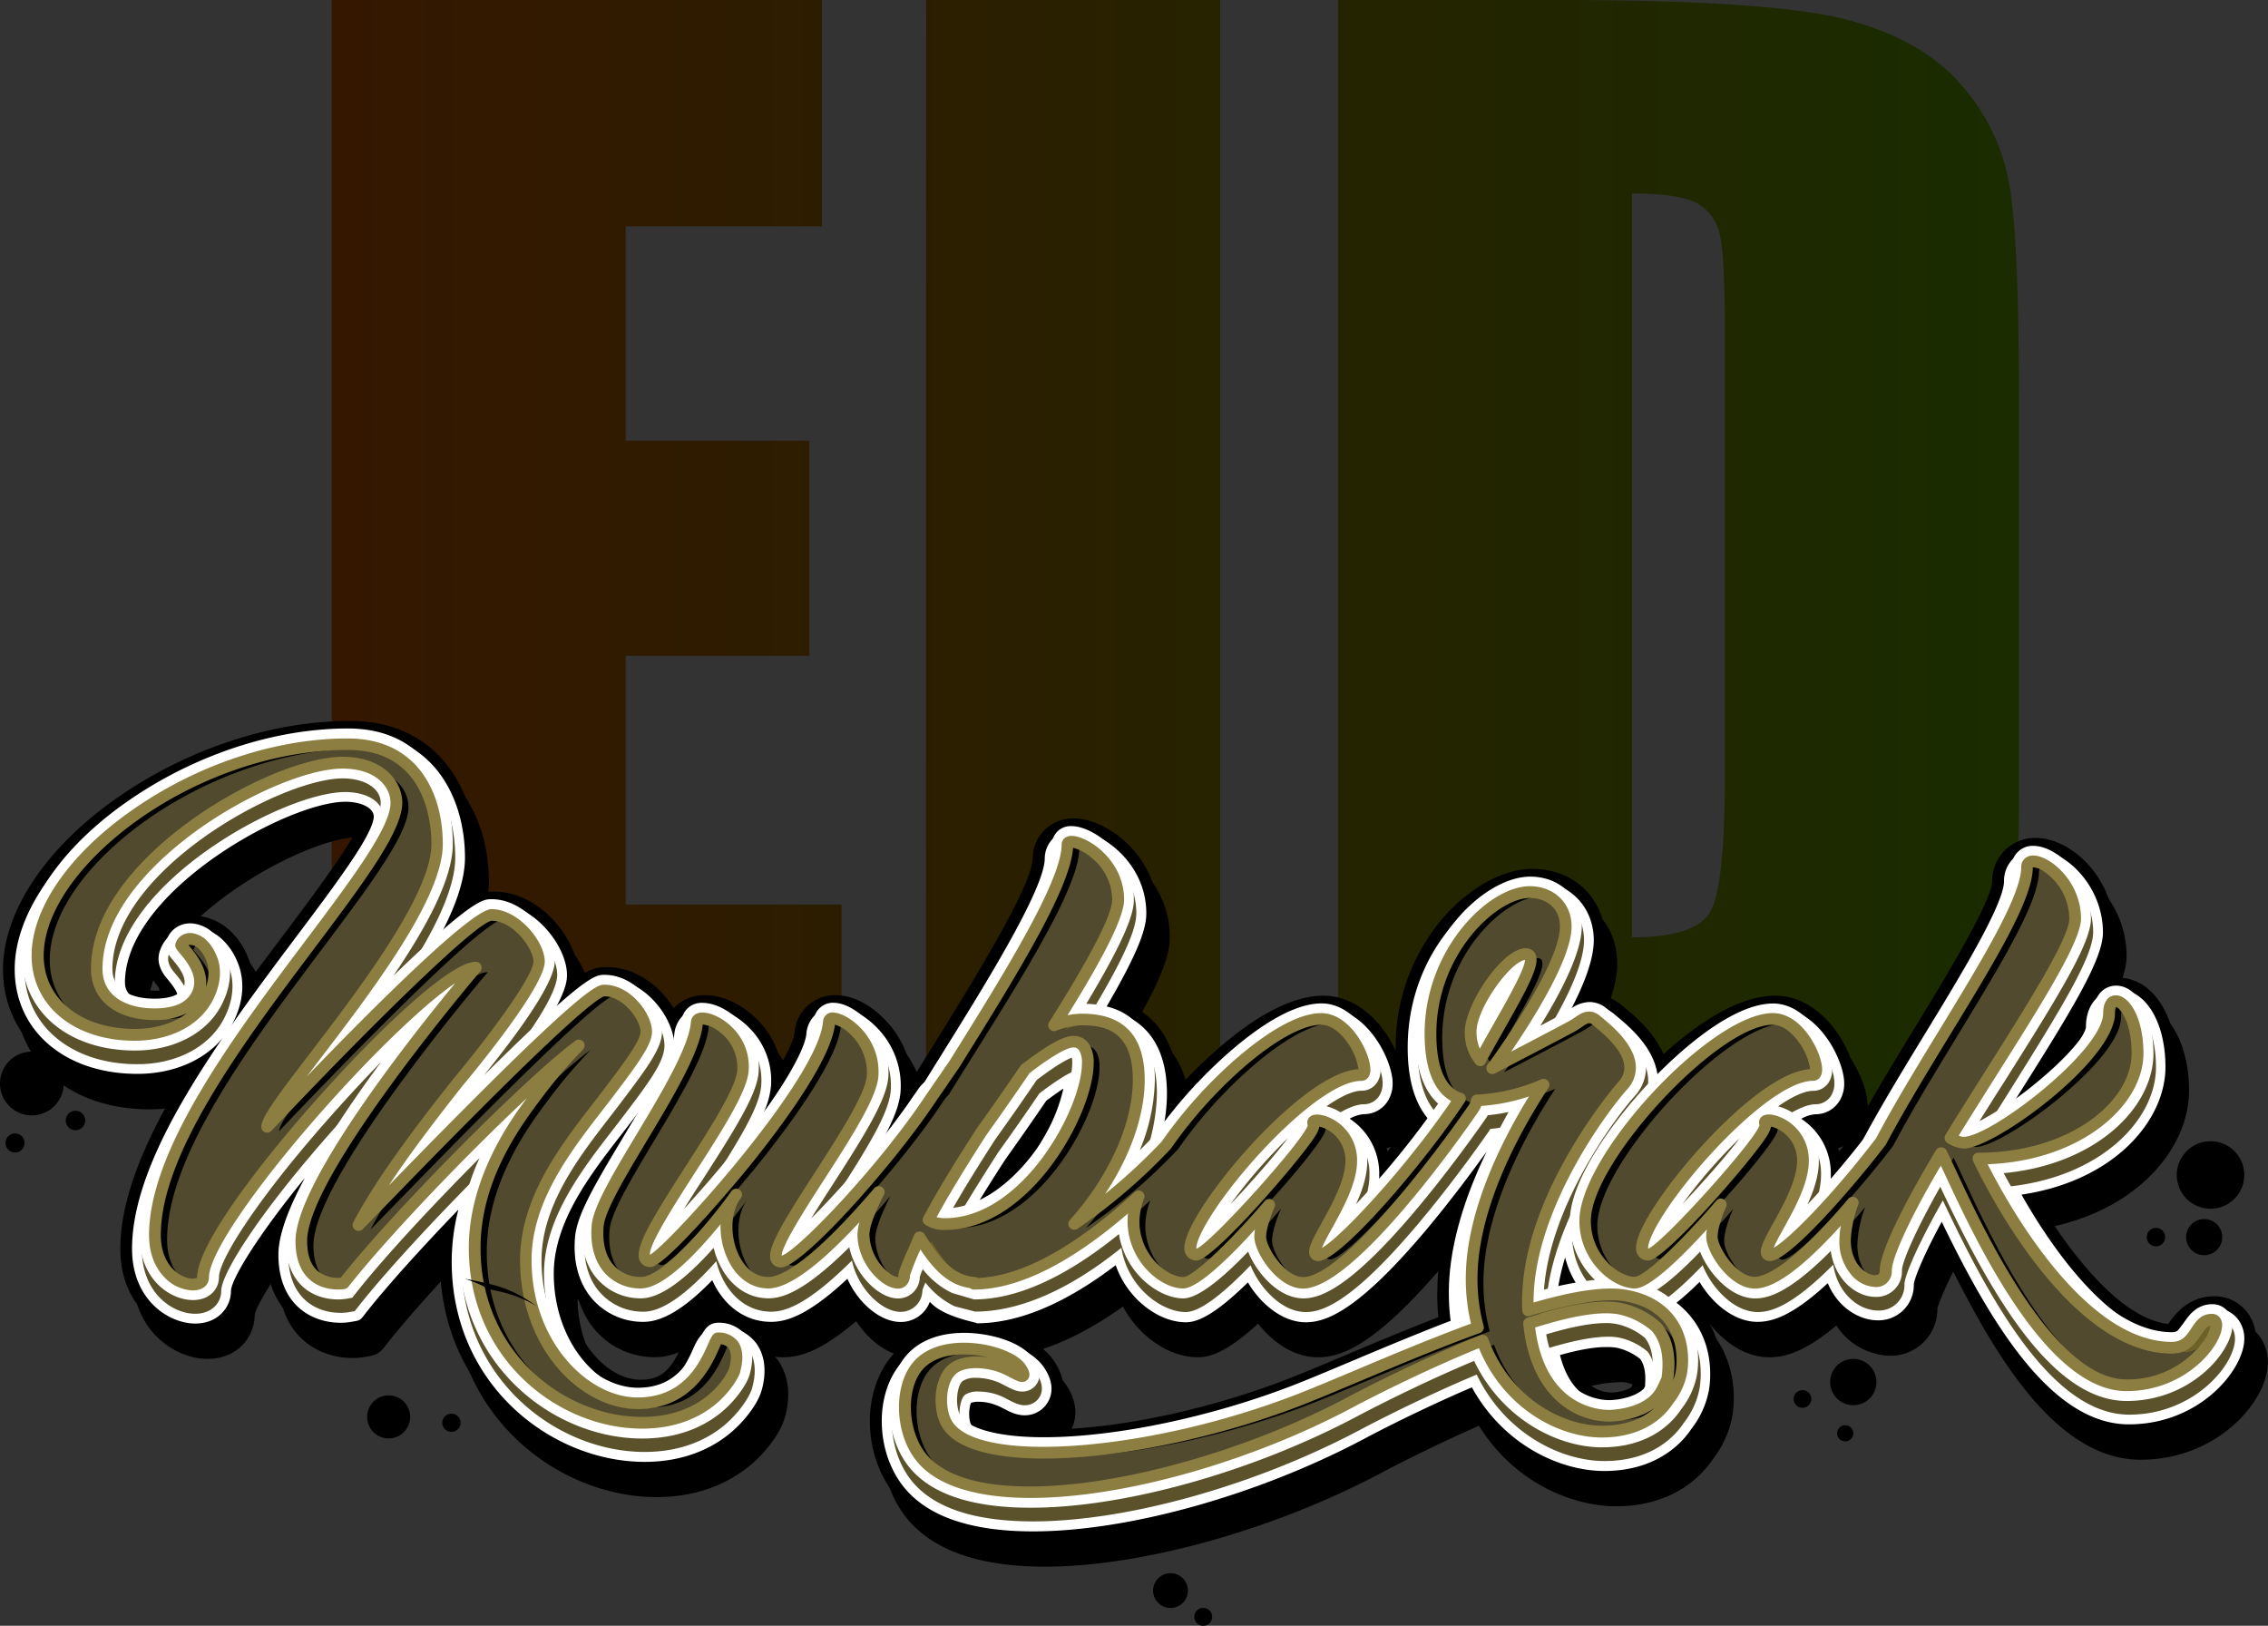 <svg xmlns="http://www.w3.org/2000/svg" xmlns:xlink="http://www.w3.org/1999/xlink" viewBox="0 0 698.88 500.89"><rect x="0" y="0" width="698.88" height="500.89" fill="#333333" stroke="none"/><defs><linearGradient id="ff19b977-d159-4d31-88ae-6e1abfed908e" x1="102.23" y1="174.19" x2="622.12" y2="174.19" gradientUnits="userSpaceOnUse"><stop offset="0" stop-color="#351700"/><stop offset="1" stop-color="#1a2c00"/></linearGradient></defs><g id="e3a86a51-f4f2-465f-8740-ccba35f9de04" data-name="Layer 2"><g id="b54f4c16-3c80-45f5-9dd8-4694b56be937" data-name="Layer 1"><path d="M192.82,278.67h66.5v69.72H102.23V0H253.29V69.72H192.82v66.06h56.6v66.28h-56.6Zm92.53,69.72H376V0h-90.6ZM622.12,122.87v122q0,46.92-4.41,62.73t-15.38,24.75q-11,8.92-27.12,12.48t-48.63,3.55H412.31V0H480.1q65.63,0,88.76,6t35.19,19.8a62.74,62.74,0,0,1,15.06,30.67Q622.13,73.38,622.12,122.87Zm-90.59-20q0-23.67-1.51-30.34a14.38,14.38,0,0,0-6.88-9.79q-5.39-3.12-20.23-3.12V288.78q19.57,0,24.1-7.85t4.52-42.72Z" style="fill:url(#ff19b977-d159-4d31-88ae-6e1abfed908e)"/><path d="M692.36,404.15a12.66,12.66,0,0,0-10-4.78c-8.22,0-12.35,5.8-14.2,8.53-15.92-1.7-32.14-25.07-39.55-37.22,27.75-6.07,42.24-25.19,42.24-41.93,0-15.95-7.62-27.53-18.12-27.53a13.27,13.27,0,0,0-6,1.42c3.23-6.53,4.87-11.49,4.87-15.41,0-16.37-13.09-29.07-24.34-29.07a13.18,13.18,0,0,0-13.37,13.28c0,6.14-15.33,31.25-23.57,44.74-6.84,11.19-13.9,22.76-19.67,33.55q-1.94,2.5-3.93,5a23.38,23.38,0,0,0-4.31-8.2,12.2,12.2,0,0,0,7.67-5.83,13.64,13.64,0,0,0,1.77-6.93c0-9.28-9.67-27-24.83-27-11.61,0-24.47,9-34.4,18-3-6.86-8.94-11.8-11.84-14.21l-.86-.73a14.74,14.74,0,0,0-9.55-3.54h-.09c2.93-6.65,4.36-12.12,4.36-16.6,0-12.77-9.47-22-22.51-22-9,0-19.59,5.9-27.71,15.39a61,61,0,0,0-14.35,39.69c0,.31,0,.63,0,.94-3.83-8.35-11.72-16.95-22.27-16.95-15.58,0-33.48,16.43-42.82,26.3a16.22,16.22,0,0,0-1.5,1.6l-.43.47c-.49-13.53-6.5-22.71-17.18-26.4,8.94-15.68,10.86-22.36,10.86-27.32,0-17.59-15.54-29.26-25.82-29.26a12.39,12.39,0,0,0-12.7,12.33c0,8.59-20.73,41.76-33.11,61.58l-4.09,6.55a29.15,29.15,0,0,0-7.88-18c-4.72-5.08-10.41-8-15.61-8a12.51,12.51,0,0,0-12.71,11.63c-.09,1.24-1.16,4.34-4.13,9.59a26.49,26.49,0,0,0-6.66-13c-4.78-5.15-11-8.23-16.77-8.23a12.93,12.93,0,0,0-9.65,4c-4.19-6.76-11.59-12.62-20.57-12.62-2.5,0-4.63.21-8.75,2.91v-.42c0-10.14-11.2-25.77-26.1-25.77a13.59,13.59,0,0,0-7.6,2.14,40,40,0,0,0,2.28-12.51c0-21-12-42.22-39-42.22-24,0-50.12,8.61-71.67,23.63C14.14,261.11.93,280.9.93,298.63c0,21.12,17,35.87,41.4,35.87a43.52,43.52,0,0,0,13.89-2.21c-9.85,16.11-19.14,35.35-19.14,52.47,0,18.39,13.5,26.66,23.09,26.66s14.61-7,14.61-13.53c.15-1.29,2.34-5.84,7.5-13.47-.07.73-.11,1.44-.11,2.13,0,17,11.42,24.59,22.73,24.59a21.82,21.82,0,0,0,3.72-.29l1.81-.32a6.6,6.6,0,0,0,4.06-2.42l1.14-1.45c4.75-6,11.74-14,20.14-23-.13,1.68-.19,3.34-.19,5,0,40.36,32.73,65.34,63.06,65.34,15.05,0,24.75-6,30.24-11,4.37-4,7.85-9,9.12-13.07a7,7,0,0,0,.23-.69c2.24-8.28.18-13.82-2-17.11l-.25-.35c-.28-.37-.58-.7-.89-1a22.62,22.62,0,0,0,2.48.14c4.57,0,11.2-1.34,22.56-11.13,4.39,6.75,11.07,11.17,17.37,11.17a15.12,15.12,0,0,0,10-4.5l4.82,1.85c-6,.81-13.48,5-16.87,8.73-9.88,10.78-9.86,30.53,0,43.13,8,10.13,22.39,15.27,42.84,15.27,30,0,70.89-11.43,104.09-29.13.14-.08,13.62-7.26,29.65-14.28,11.38,18.24,29.63,24.8,42.26,24.8,18.15,0,26.87-10,29.84-14.51A31.16,31.16,0,0,0,530,429.78c.33-1.56,3-15.52-6.44-26.78-.45-.54-.93-1.06-1.42-1.57l1-.93c4.31,5.49,10.79,10.36,18.39,10.36,4.32,0,10.5-1.19,20.67-9.79a20.41,20.41,0,0,0,16.41,9.32,14.39,14.39,0,0,0,14.74-14.49c.17-.83,1.37-4.41,4.89-11.47,14.83,29.67,33.23,58,57.75,58,23.56,0,39.19-18,39.19-30A13.18,13.18,0,0,0,692.36,404.15ZM87,288.52q-4.45,5.91-9,12a21.69,21.69,0,0,0-1.72-5.92,22.69,22.69,0,0,0-6.12-8.52,17.57,17.57,0,0,0-10.8-4.05,14.53,14.53,0,0,0-3.23.36A13.92,13.92,0,0,0,46,291.11c-2.67,6.5,1.48,11.42,2.85,13l.86,1.06c-.4,0-.86.05-1.39.05-2.88,0-6.3-.44-6.3-2.56,0-25.45,47.76-52,64.3-52,2.89,0,4.58.8,5.1,1.23C110.74,257,95.36,277.42,87,288.52ZM222.08,405.07c-7.78,0-10.71,6.67-11.82,9.18-3.61,8.21-6.75,10.84-12.93,10.84-10.89,0-23.07-14-23.07-32.68,0-.22,0-.44,0-.66a25.29,25.29,0,0,0,6,11.38,24.24,24.24,0,0,0,18.05,7.73c6,0,12.67-3.46,20.29-10.54a25.89,25.89,0,0,0,4.12,4.78C222.51,405.09,222.3,405.07,222.08,405.07Zm208.84-64.39a12.57,12.57,0,0,0,1.26-3.05,28.86,28.86,0,0,0,3.24,6.9c-2.46,3.35-5.11,6.79-7.86,10.2a23.47,23.47,0,0,0-4.31-8.22A12.25,12.25,0,0,0,430.92,340.68Zm12.3,65.13c-10,3.88-19.86,8-28.66,11.73-6.63,2.8-12.36,5.21-17.1,7.06-24.91,9.76-53.67,15.82-75,15.82-14.48,0-19.18-2.83-20.06-3.47a6.38,6.38,0,0,1-.11-1.54,11.67,11.67,0,0,1,3.4.77c.51.21,1.21.58,1.9.93,2.26,1.17,4.82,2.5,8.19,2.5a11.89,11.89,0,0,0,9-4.07c1.46-1.68,5.78-7.84-.11-16.41-3-4.3-8.18-7.25-13.9-9,9.89-2,20.46-7,31.57-14.91,4.89,9.15,14.15,15.62,23.07,15.62,3.46,0,8.65-1.25,18.57-10.36,4.31,5.49,10.79,10.36,18.39,10.36,7.25,0,17.57-3.43,39.15-28.87,1.5-1.76,3-3.53,4.38-5.28a82.93,82.93,0,0,0-3,21.4A72.7,72.7,0,0,0,443.22,405.81ZM503.36,426l-.06.14c-.15.33-.43.95-.54,1.13-.59.8-3.93,1.75-6.17,1.75-2.46,0-8.06-.95-11.28-9a45.76,45.76,0,0,1,10.21-1.5,10.43,10.43,0,0,1,2.18.18,14.43,14.43,0,0,1,5,2.35C503.54,422.53,503.42,425,503.36,426Z"/><path d="M696.06,411.42a12.68,12.68,0,0,0-10-4.77c-8.22,0-12.35,5.8-14.19,8.53-15.93-1.7-32.15-25.07-39.56-37.22,27.75-6.07,42.24-25.19,42.24-41.93,0-15.95-7.62-27.53-18.12-27.53a13.27,13.27,0,0,0-6,1.42c3.23-6.53,4.87-11.49,4.87-15.41,0-16.37-13.09-29.07-24.34-29.07a13.18,13.18,0,0,0-13.37,13.28c0,6.14-15.33,31.25-23.57,44.74-6.84,11.19-13.9,22.76-19.67,33.55q-1.93,2.5-3.93,5a23.38,23.38,0,0,0-4.31-8.2,12.2,12.2,0,0,0,7.67-5.83,13.69,13.69,0,0,0,1.77-6.93c0-9.28-9.67-27-24.83-27-11.6,0-24.47,9-34.41,18-3-6.87-8.93-11.8-11.83-14.21l-.86-.73a14.74,14.74,0,0,0-9.55-3.54H494c2.93-6.65,4.36-12.12,4.36-16.6,0-12.77-9.47-22-22.51-22-9,0-19.59,5.9-27.71,15.39A61,61,0,0,0,433.81,330c0,.31,0,.63,0,.94C430,322.59,422.1,314,411.55,314c-15.58,0-33.48,16.43-42.82,26.3a15.18,15.18,0,0,0-1.5,1.6l-.43.47c-.49-13.53-6.5-22.71-17.18-26.4,8.94-15.68,10.86-22.36,10.86-27.32,0-17.59-15.54-29.26-25.82-29.26A12.39,12.39,0,0,0,322,271.72c0,8.59-20.73,41.76-33.11,61.58l-4.09,6.55a29.15,29.15,0,0,0-7.88-18c-4.72-5.08-10.41-8-15.61-8a12.51,12.51,0,0,0-12.71,11.63c-.09,1.24-1.16,4.33-4.13,9.59a26.45,26.45,0,0,0-6.66-13c-4.78-5.15-11.05-8.23-16.77-8.23a12.93,12.93,0,0,0-9.65,4c-4.19-6.76-11.59-12.62-20.57-12.62-2.5,0-4.63.21-8.75,2.91v-.42c0-10.14-11.2-25.77-26.1-25.77a13.59,13.59,0,0,0-7.6,2.14,40,40,0,0,0,2.28-12.51c0-21-12.05-42.22-39-42.22-24,0-50.12,8.61-71.67,23.63C17.84,268.39,4.63,288.18,4.63,305.91c0,21.12,17,35.87,41.4,35.87a43.25,43.25,0,0,0,13.89-2.22C50.07,355.68,40.78,374.92,40.78,392c0,18.39,13.5,26.66,23.09,26.66s14.61-7,14.61-13.54c.15-1.28,2.34-5.83,7.5-13.46-.07.73-.11,1.44-.11,2.13,0,17,11.42,24.59,22.73,24.59a21.82,21.82,0,0,0,3.72-.29l1.81-.32a6.6,6.6,0,0,0,4.06-2.42l1.14-1.45c4.75-6,11.74-14,20.14-23-.13,1.68-.19,3.34-.19,5,0,40.35,32.73,65.34,63.06,65.34,15,0,24.75-6,30.24-11,4.37-4.05,7.85-9,9.12-13.07a5.08,5.08,0,0,0,.23-.69c2.24-8.28.18-13.82-2-17.11l-.25-.35c-.28-.37-.58-.7-.89-1,.82.08,1.64.14,2.48.14,4.57,0,11.2-1.35,22.56-11.13,4.39,6.75,11.07,11.17,17.37,11.17a15.17,15.17,0,0,0,10-4.5l4.82,1.85c-6,.81-13.48,5-16.87,8.73-9.88,10.78-9.86,30.53,0,43.12,8,10.14,22.39,15.28,42.84,15.28,30,0,70.89-11.43,104.09-29.13.14-.08,13.62-7.26,29.65-14.28,11.38,18.24,29.63,24.8,42.26,24.8,18.15,0,26.87-10.05,29.84-14.51a31.22,31.22,0,0,0,5.83-12.48c.33-1.56,3-15.52-6.44-26.78-.45-.54-.93-1.06-1.42-1.57l1-.93c4.31,5.49,10.79,10.36,18.39,10.36,4.32,0,10.5-1.19,20.67-9.79a20.41,20.41,0,0,0,16.41,9.32,14.39,14.39,0,0,0,14.74-14.49c.17-.83,1.37-4.41,4.89-11.47,14.83,29.67,33.23,58,57.75,58,23.56,0,39.19-18,39.19-30A13.23,13.23,0,0,0,696.06,411.42ZM90.72,295.8q-4.45,5.91-9,12A21.69,21.69,0,0,0,80,301.9a22.86,22.86,0,0,0-6.12-8.53,17.64,17.64,0,0,0-10.8-4,14.53,14.53,0,0,0-3.23.36,13.93,13.93,0,0,0-10.11,8.69c-2.66,6.51,1.48,11.43,2.85,13.05l.86,1.06c-.4,0-.86.05-1.39.05-2.88,0-6.31-.45-6.31-2.56,0-25.45,47.77-52,64.31-52.05,2.89,0,4.58.8,5.1,1.23C114.44,264.27,99.06,284.7,90.72,295.8ZM225.78,412.34c-7.78,0-10.71,6.68-11.82,9.19-3.61,8.21-6.75,10.84-12.93,10.84-10.89,0-23.07-14-23.07-32.68,0-.22,0-.44,0-.66a25.29,25.29,0,0,0,6,11.38,24.24,24.24,0,0,0,18,7.73c6,0,12.67-3.46,20.29-10.54a25.89,25.89,0,0,0,4.12,4.78C226.21,412.37,226,412.34,225.78,412.34ZM434.62,348a12.91,12.91,0,0,0,1.26-3,28.61,28.61,0,0,0,3.24,6.89c-2.46,3.36-5.11,6.8-7.86,10.21a23.47,23.47,0,0,0-4.31-8.22A12.25,12.25,0,0,0,434.62,348Zm12.3,65.13c-10,3.88-19.86,8-28.66,11.73-6.63,2.79-12.36,5.21-17.1,7.06-24.91,9.76-53.67,15.82-75,15.82-14.48,0-19.18-2.83-20.06-3.47a6.38,6.38,0,0,1-.11-1.54,11.36,11.36,0,0,1,3.4.77c.51.21,1.21.58,1.9.93,2.26,1.17,4.82,2.5,8.19,2.5a11.89,11.89,0,0,0,9-4.07c1.46-1.68,5.78-7.84-.11-16.41-3-4.3-8.18-7.25-13.9-9,9.89-2,20.46-7,31.57-14.91,4.89,9.15,14.15,15.62,23.07,15.62,3.46,0,8.65-1.25,18.57-10.36,4.31,5.49,10.79,10.36,18.39,10.36,7.25,0,17.57-3.43,39.15-28.87,1.5-1.76,3-3.53,4.38-5.28a82.93,82.93,0,0,0-3,21.4A72.7,72.7,0,0,0,446.92,413.09Zm60.14,20.17-.06.14c-.15.33-.43,1-.54,1.13-.59.8-3.93,1.75-6.17,1.75-2.46,0-8.06-.95-11.28-9a45.76,45.76,0,0,1,10.21-1.5,10.43,10.43,0,0,1,2.18.18,14.64,14.64,0,0,1,5,2.34C507.25,429.8,507.12,432.26,507.06,433.26Z"/><path d="M198.64,450.39c-28.59,0-59.45-23.6-59.45-61.72a65.05,65.05,0,0,1,2.06-16c-11.89,12.33-22.15,23.76-28.46,31.76l-1.13,1.44a3,3,0,0,1-1.85,1.1l-1.81.32a18.2,18.2,0,0,1-3.1.24c-8.82,0-19.11-5.5-19.11-21,0-5.65,2.73-13.55,8.16-23.63-15.48,18.93-22.78,31.64-22.78,34.87,0,4.86-3.86,10-11,10-8.09,0-19.48-7.15-19.48-23.05,0-19.67,12.86-42.93,28-65-5.78,7-15.34,11.13-26.37,11.13-22.25,0-37.79-13.26-37.79-32.25,0-16.55,12.64-35.23,33.81-50,21-14.6,46.33-23,69.6-23,26.09,0,35.34,20.8,35.34,38.61,0,6.3-2.4,14-7.44,23.64,11.19-9.66,13.82-9.66,16.38-9.66,12.42,0,22.49,13.41,22.49,22.16,0,1.28,0,4-3.95,11.07,11.25-9.94,13.59-9.94,16.31-9.94,11.8,0,20.69,12.45,20.69,20.53,0,5.87-4.27,11.76-13.15,23.46-1.11,1.46-2.29,3-3.51,4.55-9.12,11.79-20.46,26.44-20.46,42.32,0,21.39,14.06,36.3,26.68,36.3,8.76,0,12.7-5,16.24-13,1.08-2.46,3.09-7,8.51-7a13.51,13.51,0,0,1,11,5.25l.2.28c1.74,2.61,3.36,7.1,1.47,14.06a4.13,4.13,0,0,1-.14.42c-1,3.4-4.25,8-8.17,11.64C221.41,444.93,212.53,450.39,198.64,450.39ZM59.38,285.66a13.8,13.8,0,0,1,8.47,3.2A19.13,19.13,0,0,1,73,296c1.41,3.07,3.23,9.64-.75,18.15-.32.68-.66,1.36-1,2,6.19-8.83,12.66-17.43,18.72-25.49,11.23-14.92,25.2-33.48,25.2-39.11,0-2.58-3.76-4.53-8.74-4.54-18,.07-67.92,27.83-67.92,55.66,0,5.1,5.39,6.17,9.92,6.17,4,0,5.83-.89,6.2-1.72.22-.47.11-1.74-2.91-5.33-1.23-1.46-4.12-4.89-2.25-9.39a10.39,10.39,0,0,1,7.52-6.49A10.84,10.84,0,0,1,59.38,285.66Z" style="fill:#fff"/><path d="M300.89,407.57c-11.05-2.53-13.19-5.41-14.38-6.47a9.49,9.49,0,0,1-9,6.19c-6.23,0-13.06-5.81-16.38-13.31-12.49,11.67-19.12,13.27-23.55,13.27-7.23,0-13.55-4.11-17.34-11.27-.27-.51-.52-1-.76-1.56-8.35,8.62-15.29,12.83-21.14,12.83a20.68,20.68,0,0,1-15.4-6.57c-3.06-3.31-6.54-9.35-5.76-19.3.49-6.77,5.63-15.63,14.68-30.71,6.52-10.87,15.46-25.75,15.93-32.11a9.22,9.22,0,0,1,9.54-8.37c4.67,0,10.08,2.7,14.12,7.07a22.82,22.82,0,0,1,6.12,17.45,26.09,26.09,0,0,1-2.26,8.13c9.22-12.95,12.95-21,13.18-24.4a8.93,8.93,0,0,1,9.11-8.26c4.14,0,9,2.55,13,6.83a25.38,25.38,0,0,1,6.9,19.32c-.28,3.8-2,8.35-5.07,14,3.1-4,6.1-8.15,8.81-12.23a12.3,12.3,0,0,1,2.32-2.6l4.72-7.56c14.23-22.78,33.66-53.88,33.66-63.5a8.81,8.81,0,0,1,9.09-8.71c7.83,0,22.2,9.73,22.2,25.64,0,4.16-1.61,10.7-12.76,29.63,12.37,2.15,19.12,11.18,19.12,25.89a52.19,52.19,0,0,1-.8,8.94c2.36-3,4.91-6,7.54-8.85a13.22,13.22,0,0,1,1.31-1.39c7.25-7.66,25.49-25.25,40.28-25.25,13.21,0,21.22,16.26,21.22,23.41a10.1,10.1,0,0,1-1.29,5.13,8.62,8.62,0,0,1-7.55,4.38,10.58,10.58,0,0,0-4.4,1.4A20.15,20.15,0,0,1,425,362c0,.52,0,1-.06,1.6,5.31-6.2,10.48-12.76,15-19.06-4.09-4.88-6.16-12.19-6.16-21.78,0-30.94,23.13-51.47,38.44-51.47,10.95,0,18.9,7.75,18.9,18.42,0,5.43-2.59,13-7.7,22.58a12.57,12.57,0,0,1,7-2.37,11.22,11.22,0,0,1,7.25,2.72l.14.13.58.48.13.11c3.41,2.84,11.33,9.43,12.28,18.16,9-8.88,23.79-21.15,36.27-21.15,13.2,0,21.22,16.26,21.22,23.41a10.2,10.2,0,0,1-1.29,5.13,8.64,8.64,0,0,1-7.56,4.38,10.55,10.55,0,0,0-4.39,1.4A20.14,20.14,0,0,1,564.17,362c0,.52,0,1-.06,1.6,3.26-3.82,6.52-7.84,9.63-11.87,5.74-10.78,12.84-22.4,19.7-33.64,10.17-16.65,24.1-39.46,24.1-46.62a9.5,9.5,0,0,1,9.76-9.66c9.38,0,20.72,11.35,20.72,25.45,0,8.43-9.86,24.45-27.29,52l-.51.8c2-1.43,4.15-3.09,6.46-5,12-9.94,16.1-17,16.1-18.68,0-7.93,5.16-11.54,10-11.54,8.4,0,14.5,10.06,14.5,23.91,0,16.27-15.5,35-44.36,39.31C630.79,382,650,411.58,670,411.61a17.51,17.51,0,0,0,1.07-1.48c1.57-2.32,4.82-7.15,11.34-7.15a9.07,9.07,0,0,1,7.17,3.41,9.66,9.66,0,0,1,2,6.1c0,9.28-13.51,26.34-35.58,26.34-23.66,0-42.37-30.71-57.66-62.41-6.33,11.72-8.55,18-8.6,19.26a10.87,10.87,0,0,1-11.12,11.1c-5.74,0-12.35-4-15.39-11.45-11.26,10.47-17.48,11.92-21.69,11.92-7.24,0-14-5.8-17.82-12.29a93.49,93.49,0,0,1-7.11,6.41,26.11,26.11,0,0,1,4.17,4c8.34,9.94,6,22.31,5.67,23.68a27.62,27.62,0,0,1-5.23,11.15c-2.63,4-10.4,13-26.9,13-13.52,0-31-8-40.76-25.77-17.56,7.5-32.7,15.59-32.86,15.68-32.7,17.43-72.89,28.7-102.38,28.7-19.29,0-32.75-4.68-40-13.9-8.72-11.09-8.82-29.06-.22-38.44,4.54-4.95,11.35-7.56,19.71-7.56s19.44,2.91,23.84,9.31c4.3,6.25,1.69,10.47.36,12a8.25,8.25,0,0,1-6.26,2.82c-2.49,0-4.45-1-6.53-2.09-.75-.38-1.52-.78-2.17-1a14.93,14.93,0,0,0-5.47-1.08,6.77,6.77,0,0,0-2.32.32c-.59.84-1,4.83,0,6.76.76,1.44,6.4,5.18,23.19,5.18,21.79,0,51.05-6.15,76.35-16.06,4.77-1.87,10.53-4.29,17.19-7.1,9.59-4,20.37-8.56,31.21-12.7a66.64,66.64,0,0,1-.74-10.06c0-15.2,5.6-30.89,11.66-43.43-4,5.53-11.23,15.38-19.37,25-20.75,24.46-30.35,27.6-36.4,27.6-7.23,0-14-5.8-17.81-12.29-11.1,10.94-16.22,12.29-19.15,12.29-8.13,0-17.87-6.9-21.59-17.59-15.63,11.89-30,17.91-42.88,17.91m179.82,9.91c3.55,14,13,15.13,15.88,15.13,2.2,0,7.57-.86,9.2-3.4a14.71,14.71,0,0,0,.82-1.64l.3-.67c0-.19,0-.39,0-.57.09-1.45.34-5.23-1.52-7.77a17.75,17.75,0,0,0-6.91-3.39,14,14,0,0,0-3-.27C491.83,414.9,486.85,415.76,480.71,417.48Zm1.56-30.2a71.14,71.14,0,0,0-2.34,10.3c2.25-.52,4.37-1,6.39-1.31A27.45,27.45,0,0,1,482.27,387.28ZM309.94,357c-.49.74-4.7,7.17-9.14,14.52,8.78-4,16.36-13,21-21.36a51.82,51.82,0,0,0,5.88-14.77c-1.36.89-3.09,2.1-5.28,3.74C315.65,349.05,310.92,355.61,309.94,357Z" style="fill:#fff"/><path d="M230.66,415.74a10.54,10.54,0,0,0-8.58-4.05c-3.46,0-4.73,2.9-5.76,5.23-3.38,7.69-8,14.8-19,14.8-14,0-29.69-16.14-29.69-39.31,0-16.91,11.68-32,21.07-44.14,1.22-1.57,2.4-3.09,3.51-4.56,8.24-10.85,12.54-16.74,12.54-21.63,0-6.92-7.92-17.52-17.68-17.52-2.93,0-6,0-37.25,31,9.6-11.84,21.88-28.32,21.88-35.17,0-7.38-8.92-19.14-19.48-19.14-2.53,0-5.88,0-30.23,23.57C132.1,290,140.28,275,140.28,264.28c0-17.21-8.49-35.59-32.33-35.59-22.67,0-47.41,8.17-67.88,22.43S7.56,283.07,7.56,298.63c0,17.22,14.3,29.24,34.77,29.24,12.52,0,22.93-5.75,27.16-15,3.46-7.38,2-13,.7-15.7a16.06,16.06,0,0,0-4.28-6,10.82,10.82,0,0,0-6.53-2.5,8,8,0,0,0-1.83.21,7.5,7.5,0,0,0-5.37,4.71c-1.16,2.8.66,5,1.77,6.29,2.45,2.91,4.56,5.94,3.36,8.5-1,2.33-4.05,3.5-9,3.5-3.89,0-12.93-.89-12.93-9.18,0-30,51.64-58.59,70.94-58.68,6.91,0,11.74,3.13,11.74,7.56,0,6.64-13.12,24.07-25.8,40.92C70.65,321.29,43.7,357.11,43.7,384.76c0,13.82,9.63,20,16.47,20,5.24,0,8-3.53,8-7,0-5.44,12-24.49,35.08-50.38,5.34-6,10.32-11.32,14.88-16-14.37,19.48-29.32,42.72-29.32,55.09,0,13.25,8.32,18,16.1,18a14.61,14.61,0,0,0,2.58-.2l1.81-.31,1.14-1.45c8.76-11.11,23.77-27.23,38.12-41.62a68.26,68.26,0,0,0-6.35,27.73c0,36.26,29.3,58.71,56.44,58.71,12.92,0,21.12-5,25.74-9.26,3.67-3.4,6.74-7.87,7.43-10.64h0c1.6-5.87.33-9.51-1-11.53Z" style="fill:#5b522b"/><path d="M300.48,404.09c13.17,0,28.56-6.29,45.07-19.66,1.95,12.21,12.4,19.8,19.81,19.8,4.09,0,10.78-4.83,20-14.4,2.51,6.43,9.32,14.4,17,14.4,5,0,13.93-2.75,34.1-26.53,11.86-14,21.88-28.51,22.3-29.12l.09-.15.38-.61a59.45,59.45,0,0,0,6.4-1c-7.78,13.83-16.15,33-16.15,51.25a62.76,62.76,0,0,0,1.12,12c-11.56,4.35-23.11,9.21-33.43,13.55-6.69,2.82-12.47,5.25-17.26,7.12-25.62,10-55.3,16.27-77.45,16.27-16.43,0-24.13-3.51-25.85-6.79-1.58-3-1.1-9,.84-10.56a7.27,7.27,0,0,1,4.16-.93,18.1,18.1,0,0,1,6.64,1.31c.75.31,1.58.74,2.38,1.16,1.9,1,3.39,1.75,5.15,1.75a5.29,5.29,0,0,0,4-1.78c1.31-1.51,2.27-4.17-.57-8.31-3.62-5.26-13.49-8-21.36-8-7.49,0-13.54,2.28-17.49,6.58-7.55,8.24-7.37,24.7.37,34.55,6.65,8.46,19.31,12.74,37.63,12.74,29,0,68.66-11.12,101-28.34.18-.1,16.94-9.05,35.68-16.89,8.79,18.26,26.09,26.63,39.36,26.63,15.07,0,22-8,24.45-11.75a24.58,24.58,0,0,0,4.74-10c.27-1.23,2.39-12.27-5-21.12a23.43,23.43,0,0,0-7.19-5.7q5.4-3.54,13.27-11.73c2.51,6.43,9.33,14.4,17,14.4,4,0,10.49-1.75,23.25-14.61,1.29,8.82,7.77,14.14,13.83,14.14a7.83,7.83,0,0,0,8.11-8.09c0-2.7,4.34-12.64,11.82-25.83,15.52,33,34.42,66,57.45,66,19.88,0,32.57-15.32,32.57-23.33a6.69,6.69,0,0,0-1.39-4.23,6.09,6.09,0,0,0-4.81-2.27c-4.91,0-7.37,3.65-8.84,5.82s-2,2.81-3.53,2.81c-23.14,0-44.06-34.36-51.92-49,28.71-2.71,46.15-20.39,46.15-36.87,0-11.91-4.94-20.9-11.49-20.9-3.45,0-6.94,2.64-6.94,8.53,0,3.27-5.38,11.24-17.19,21a105.35,105.35,0,0,1-17.94,12.22c2.48-4,5-8,7.52-12C634.82,311.33,645,294.82,645,287.23c0-13-10.58-22.44-17.71-22.44a6.48,6.48,0,0,0-6.74,6.65c0,8-13,29.35-24.55,48.19-6.89,11.3-14,23-19.73,33.71-6.67,8.67-13.23,16.25-18.63,22,2-4.36,3.51-9,3.51-13.32A17.1,17.1,0,0,0,548.61,345c4.44-3.07,8.21-4.78,10.83-4.78a5.66,5.66,0,0,0,4.94-2.87,7.21,7.21,0,0,0,.89-3.63c0-6.06-7.07-20.4-18.21-20.4-14.56,0-33.74,19.57-39.28,25.57-11.28,12.22-23.34,29.53-23.34,41.45a24.83,24.83,0,0,0,7.73,18.13,100.76,100.76,0,0,0-15.7,3.06c1.77-24.91,20.52-51.27,28-59.69a12.86,12.86,0,0,0,3.39-9.65c-.59-7.71-8.06-13.92-11.25-16.58l-.72-.61-.11-.09a8.29,8.29,0,0,0-5.34-2,10.49,10.49,0,0,0-6.11,2.37c-.33.23-.66.47-1,.67-1.08.62-4.19,2.27-8,4.28,6.23-10.07,12.78-22.55,12.78-30.54,0-8.93-6.69-15.41-15.89-15.41-14.27,0-35.43,20.35-35.43,48.46,0,11.68,3.21,18,7.05,21.48a286.51,286.51,0,0,1-25.32,31c2-4.34,3.48-8.91,3.48-13.26A17.1,17.1,0,0,0,409.4,345c4.44-3.07,8.21-4.78,10.83-4.78a5.66,5.66,0,0,0,4.94-2.87,7.21,7.21,0,0,0,.89-3.63c0-6.06-7.07-20.4-18.21-20.4-14,0-32.54,18.43-38.17,24.39a9.94,9.94,0,0,0-1.13,1.21,143.11,143.11,0,0,0-12.14,15c-1.47,1.56-3,3.12-4.57,4.66a58.62,58.62,0,0,0,4.66-21.76c0-10.44-3.7-22.86-21.12-23.36,12.88-21.3,14.77-28.27,14.77-32.16,0-13.82-12.6-22.63-19.19-22.63a5.76,5.76,0,0,0-6.07,5.7c0,10.49-18.9,40.72-34.08,65l-5,8.06a9.34,9.34,0,0,0-2.1,2.24c-9.7,14.62-23.49,30.39-33,39.86,2.11-3.41,4.45-7,6.5-10.21,10.1-15.65,16.76-26.42,17.27-33.3a22.46,22.46,0,0,0-6.11-17.05c-3.36-3.62-7.48-5.87-10.75-5.87a5.92,5.92,0,0,0-6.1,5.46c-.46,6.51-9.37,21.18-23.84,39.24-5.9,7.37-11.48,13.77-16.11,18.78,2-3.27,4.16-6.59,6-9.41,10.27-16,16.54-26.13,17-32.77a19.92,19.92,0,0,0-5.32-15.18c-3.45-3.72-8.12-6.11-11.92-6.11a6.16,6.16,0,0,0-6.54,5.59c-.52,7.06-9.3,21.68-16.35,33.43-8.55,14.26-13.82,23.3-14.25,29.39-.7,8.87,2.31,14.15,5,17a17.7,17.7,0,0,0,13.19,5.6c6.67,0,15.1-7.41,22.35-15.54a25.58,25.58,0,0,0,2.21,5.88c3.25,6.14,8.6,9.66,14.68,9.66,4.16,0,11-1.91,24.9-15.75,1.81,8.56,9.16,15.8,15,15.8a6.67,6.67,0,0,0,6.72-6.64c.15-.5.5-1.39.92-2.4a25.38,25.38,0,0,0,9,7.33m30.38-51c-6.36,11.31-17.41,23.35-30,24.77,5.59-9.73,12.35-20.06,13-21.12.63-.87,5.56-7.69,12.76-18.26,6.69-5.07,9.66-6.48,10.81-6.87C331.6,332.63,330.61,340.65,324.46,351.61ZM380,375.14a149.05,149.05,0,0,1,11.32-13.8c2.11-2.29,4.21-4.44,6.26-6.43C393.49,360.31,386.35,368.47,380,375.14ZM510,426.52c0,.4-.07.82-.13,1.22s-.32.69-.48,1.05a15.71,15.71,0,0,1-1,2c-2.52,3.92-9.33,4.78-11.74,4.79-2.75,0-15.95-1-19.42-20.26,7.67-2.32,13.83-3.49,18.35-3.49a16.43,16.43,0,0,1,3.7.36,20.16,20.16,0,0,1,8.42,4.24C510.39,419.93,510.08,424.7,510,426.52Zm9.27-51.38a152.38,152.38,0,0,1,11.32-13.8c2.11-2.29,4.21-4.45,6.27-6.43C532.7,360.31,525.56,368.47,519.24,375.14Z" style="fill:#5b522b"/><path d="M229.91,411.52a10.55,10.55,0,0,0-8.58-4c-3.46,0-4.73,2.9-5.76,5.23-3.38,7.69-8,14.8-19,14.8-14.05,0-29.7-16.14-29.7-39.3,0-16.92,11.69-32,21.08-44.14,1.22-1.57,2.4-3.1,3.5-4.56C199.7,328.65,204,322.75,204,317.86c0-6.92-7.92-17.52-17.68-17.52-2.92,0-5.94,0-37.24,31,9.6-11.84,21.87-28.31,21.87-35.16,0-7.39-8.91-19.15-19.47-19.15-2.53,0-5.89,0-30.23,23.57,10.09-14.88,18.28-29.83,18.28-40.57,0-17.21-8.49-35.59-32.33-35.59-22.67,0-47.42,8.18-67.89,22.44S6.8,278.85,6.8,294.41c0,17.22,14.3,29.25,34.78,29.25,12.51,0,22.93-5.76,27.16-15,3.46-7.37,2-13,.7-15.7a16.16,16.16,0,0,0-4.28-6,10.82,10.82,0,0,0-6.54-2.49,7.88,7.88,0,0,0-1.82.21,7.48,7.48,0,0,0-5.37,4.7c-1.17,2.81.66,5,1.77,6.29,2.45,2.91,4.55,5.94,3.36,8.51-1,2.32-4.06,3.5-9,3.5-3.88,0-12.92-.9-12.92-9.18,0-30,51.64-58.6,70.94-58.68,6.91,0,11.74,3.12,11.74,7.55,0,6.64-13.12,24.07-25.8,40.93C69.9,317.07,43,352.89,43,380.54c0,13.83,9.63,20,16.47,20,5.24,0,8-3.53,8-7,0-5.44,12-24.49,35.09-50.37,5.33-6,10.32-11.32,14.88-16C103,346.72,88.05,370,88.05,382.34c0,13.24,8.32,18,16.1,18a16.19,16.19,0,0,0,2.57-.19l1.82-.32,1.14-1.45c8.75-11.1,23.77-27.23,38.11-41.62a68.26,68.26,0,0,0-6.34,27.73c0,36.27,29.29,58.71,56.43,58.71,12.93,0,21.13-5,25.75-9.26,3.67-3.4,6.74-7.86,7.42-10.64h0c1.59-5.88.33-9.52-1-11.53Z" style="fill:#fff"/><path d="M300.13,400.34c13.17,0,28.16-6.76,44.67-20.13,1.95,12.21,12.39,19.81,19.81,19.81,4.08,0,10.78-4.84,20-14.4,2.51,6.42,9.33,14.4,17,14.4,5,0,13.93-2.75,34.1-26.53,11.86-14,21.87-28.52,22.29-29.13l.1-.14.37-.62a59.07,59.07,0,0,0,6.4-1c-7.77,13.83-16.14,33-16.14,51.26a63.74,63.74,0,0,0,1.11,12c-11.55,4.34-23.1,9.2-33.42,13.54-6.69,2.82-12.47,5.25-17.26,7.13-25.63,10-55.31,16.27-77.46,16.27-16.42,0-24.12-3.51-25.85-6.8-1.57-3-1.09-9,.85-10.55a7.22,7.22,0,0,1,4.16-.94,18,18,0,0,1,6.63,1.31c.76.32,1.59.75,2.39,1.16,1.89,1,3.39,1.75,5.15,1.75a5.3,5.3,0,0,0,4-1.78c1.31-1.51,2.27-4.17-.57-8.31-3.62-5.26-13.49-8-21.36-8-7.49,0-13.54,2.28-17.49,6.59-7.55,8.23-7.37,24.7.37,34.54,6.65,8.46,19.31,12.75,37.63,12.75,29,0,68.65-11.13,100.95-28.35.18-.09,16.95-9.05,35.68-16.88,8.79,18.25,26.1,26.62,39.37,26.62,15.07,0,22-8,24.44-11.74a24.64,24.64,0,0,0,4.75-10c.26-1.23,2.38-12.27-5-21.11a23.44,23.44,0,0,0-7.19-5.71q5.4-3.52,13.27-11.72c2.51,6.42,9.33,14.4,17,14.4,4,0,10.5-1.76,23.26-14.61,1.29,8.81,7.77,14.14,13.82,14.14a7.84,7.84,0,0,0,8.12-8.1c0-2.69,4.34-12.64,11.82-25.83,15.52,33,34.42,66,57.44,66,19.89,0,32.57-15.32,32.57-23.33a6.64,6.64,0,0,0-1.38-4.22,6.07,6.07,0,0,0-4.81-2.27c-4.92,0-7.38,3.64-8.85,5.82s-2,2.81-3.53,2.81c-23.13,0-44.05-34.37-51.91-49,28.71-2.7,46.15-20.39,46.15-36.86,0-11.92-4.94-20.91-11.5-20.91-3.45,0-6.93,2.64-6.93,8.53,0,3.27-5.38,11.24-17.19,21a105,105,0,0,1-18,12.22c2.49-4,5-8,7.53-11.94,16.63-26.32,26.83-42.84,26.83-50.42,0-13-10.58-22.45-17.72-22.45a6.48,6.48,0,0,0-6.74,6.65c0,8-13,29.36-24.54,48.19-6.9,11.3-14,23-19.73,33.71-6.67,8.67-13.23,16.25-18.63,21.95,2-4.36,3.51-8.95,3.51-13.32a17.13,17.13,0,0,0-12.55-16.94c4.43-3.07,8.2-4.78,10.82-4.78a5.62,5.62,0,0,0,4.94-2.87,7.15,7.15,0,0,0,.89-3.63c0-6-7.06-20.4-18.2-20.4-14.56,0-33.75,19.57-39.28,25.57-11.28,12.23-23.34,29.54-23.34,41.45a24.85,24.85,0,0,0,7.73,18.14,100.61,100.61,0,0,0-15.7,3c1.76-24.91,20.52-51.26,28-59.68a12.9,12.9,0,0,0,3.4-9.66c-.59-7.7-8.06-13.92-11.25-16.58-.29-.24-.54-.44-.73-.61l-.11-.09a8.25,8.25,0,0,0-5.33-2,10.49,10.49,0,0,0-6.11,2.36c-.33.24-.67.47-1,.67-1.08.62-4.2,2.27-8,4.28,6.23-10.07,12.77-22.55,12.77-30.54,0-8.92-6.68-15.4-15.89-15.4-14.26,0-35.42,20.34-35.42,48.45,0,11.68,3.2,18.05,7.05,21.49a287.3,287.3,0,0,1-25.32,31c2-4.34,3.48-8.91,3.48-13.26a17.12,17.12,0,0,0-12.55-16.94c4.44-3.07,8.21-4.78,10.83-4.78a5.64,5.64,0,0,0,4.94-2.87,7.15,7.15,0,0,0,.89-3.63c0-6-7.07-20.4-18.21-20.4-14,0-32.54,18.43-38.17,24.4a9.85,9.85,0,0,0-1.13,1.2,143.19,143.19,0,0,0-12.14,15c-1.48,1.56-3,3.11-4.58,4.65a58.59,58.59,0,0,0,4.67-21.75c0-10.45-3.7-22.86-21.13-23.37C347.5,288,349.4,281,349.4,277.16c0-13.82-12.6-22.64-19.19-22.64a5.77,5.77,0,0,0-6.08,5.7c0,10.49-18.89,40.73-34.07,65q-2.55,4.08-5,8.07a9.16,9.16,0,0,0-2.1,2.24c-9.71,14.61-23.5,30.38-33,39.86,2.1-3.42,4.45-7.05,6.49-10.21,10.11-15.66,16.77-26.43,17.28-33.31a22.46,22.46,0,0,0-6.11-17.05c-3.36-3.62-7.49-5.87-10.76-5.87a5.93,5.93,0,0,0-6.1,5.46c-.45,6.52-9.36,21.19-23.83,39.24C221,361,215.4,367.44,210.77,372.45c2-3.26,4.16-6.58,6-9.4,10.28-16,16.55-26.13,17-32.78a19.9,19.9,0,0,0-5.33-15.18c-3.44-3.71-8.12-6.11-11.91-6.11a6.17,6.17,0,0,0-6.54,5.59c-.52,7.07-9.3,21.69-16.35,33.44-8.56,14.25-13.82,23.3-14.26,29.39-.7,8.87,2.32,14.15,5,17a17.7,17.7,0,0,0,13.19,5.6c6.67,0,15.1-7.42,22.34-15.55a25.61,25.61,0,0,0,2.22,5.88c3.25,6.15,8.6,9.67,14.68,9.67,4.15,0,11-1.91,24.9-15.75,1.8,8.56,9.16,15.79,15,15.79a6.66,6.66,0,0,0,6.72-6.64c.15-.5.49-1.38.91-2.39a25.61,25.61,0,0,0,9,7.33m30.37-51c-6.35,11.31-17.41,23.35-30,24.78,5.58-9.73,12.35-20.07,13-21.12.63-.87,5.56-7.7,12.77-18.27,6.69-5.07,9.65-6.47,10.81-6.87C330.84,328.41,329.86,336.43,323.7,347.39Zm55.58,23.53a153.79,153.79,0,0,1,11.32-13.79q3.18-3.45,6.27-6.44C392.74,356.09,385.6,364.25,379.28,370.92ZM509.21,422.3c0,.41-.07.82-.12,1.23s-.32.69-.48,1.05a16.23,16.23,0,0,1-1,2c-2.52,3.92-9.33,4.79-11.74,4.79-2.76,0-15.95-1-19.42-20.26,7.67-2.31,13.83-3.48,18.35-3.48a16.33,16.33,0,0,1,3.69.36,20.19,20.19,0,0,1,8.42,4.23C509.64,415.71,509.33,420.48,509.21,422.3Zm9.28-51.38a150.39,150.39,0,0,1,11.32-13.79c2.11-2.3,4.21-4.45,6.27-6.44C532,356.09,524.8,364.26,518.49,370.92Z" style="fill:#fff"/><path d="M221.33,412.29c-1.47,0-4.89,20-24.75,20-17.09,0-34.52-18.72-34.52-44.12,0-20.84,15.47-38.26,25.57-51.62,6.67-8.79,11.56-15.3,11.56-18.72,0-4.4-5.87-12.7-12.87-12.7-1.14,0-4.39,0-41.35,37.12-15,15-29.63,30.29-34.52,35.17,6.51-12.54,18.4-28.49,30.77-44.12,0,0,24.91-29.8,24.91-37.12,0-4.89-7-14.33-14.65-14.33s-69.2,65.29-69.2,65.29c0-7,52.43-62.36,52.43-87.11,0-9.28-3.26-30.77-27.51-30.77-46.25,0-95.58,35.82-95.58,65.12,0,13.52,11.24,24.43,30,24.43,10.09,0,19.21-4.4,22.79-12.21,2.45-5.21,1.79-9.28.66-11.73a11.57,11.57,0,0,0-2.93-4.23c-.17-.16-2.28-1.79-4.24-1.3a2.67,2.67,0,0,0-2,1.79c-.33.65,8.46,7.65,5,15-2.11,4.72-7.32,6.35-13.35,6.35-10.42,0-17.74-5.05-17.74-14,0-32.84,54.05-63.41,75.77-63.5,10.54,0,16.54,5.87,16.54,12.37,0,20.35-74.4,89.39-74.4,133.18,0,15.47,14.81,17.75,14.81,13,0-17.75,70.67-95.41,84-95.41,0,0-53.73,62.85-53.73,84.18,0,15.3,13,13,13,13,17.59-22.3,58.94-63.5,72.46-73.27a151,151,0,0,0-13.52,16c-7.81,10.26-18.56,26.7-18.56,46.4,0,34.36,28.33,53.89,51.61,53.89,11.4,0,18.56-4.39,22.47-8a23.49,23.49,0,0,0,6-8.14c0-.17,1.62-4.89-.33-7.82A5.68,5.68,0,0,0,221.33,412.29Z" style="fill:#514a2f"/><path d="M681.61,406.6c-5.21,0-4.72,8.62-12.38,8.62-32.72,0-59.59-58.28-59.59-58.28,30,0,49-17.1,49-32.4,0-15.47-8.79-20.19-8.79-12.38,0,13.19-36.15,39.89-44.78,39.89a8.79,8.79,0,0,1-4.07-1.46c16.45-26.87,38.43-58.94,38.43-67.57,0-13.84-14.82-21.33-14.82-15.8,0,14.35-28.72,53.74-45,84.51-13.72,17.91-30.07,35-34.1,35-5.21,0,10.1-17.09,10.1-29s-13.35-14.33-11.56-11.4c1.63,2.93-32.08,40.22-36,40.22-11.73,0,31.58-55.36,50.63-55.36,3.58,0-2.77-17.26-12.37-17.26-18.24,0-57.8,43.31-57.8,62.2,0,11.56,9.44,19.05,15.3,19.05,6,0,26.54-24.1,26.54-24.1s-2.77,6-2.77,9.93c0,4.07,6.52,14.17,13.19,14.17,7.37,0,19.49-12,30.25-24.62a37,37,0,0,0-2.41,11.59c0,12.54,12.54,15.8,12.54,9.28,0-5.53,8.63-22.14,17.1-36.14,6.35,12.7,30.28,71.47,57,71.47C677.05,426.78,686.82,406.6,681.61,406.6Z" style="fill:#514a2f"/><path d="M501.57,399.32c-7.08-1.49-18.19.62-30.76,4.43,0-.88-.05-1.77-.05-2.69,0-28.17,21.82-58.13,29.31-66.59,7.33-8.31-5.54-17.75-8.14-20-2.77-2.28-4.72.16-7,1.47-3.42,1.95-25.08,13.18-25.08,13.18s22.64-30.44,22.64-43.63c0-6.68-5.05-10.58-11.08-10.58-11.23,0-30.61,18.07-30.61,43.63,0,13.91,4.81,18.58,9.1,20-14.35,21.61-38.59,48.24-43.61,48.24-5.21,0,10.09-17.09,10.09-29s-13.35-14.33-11.56-11.4c1.63,2.93-32.07,40.22-36,40.22-11.72,0,31.59-55.36,50.64-55.36,3.58,0-2.77-17.26-12.38-17.26-8.89,0-22.85,10.31-34.83,23.05a5.27,5.27,0,0,0-.78.84,137.37,137.37,0,0,0-12.08,15,175.36,175.36,0,0,1-28.34,24.31c10.91-12.22,19.86-28.82,19.86-44.45,0-17.26-10.91-18.56-17.42-18.56a23.4,23.4,0,0,0-8.63,1.79c9.44-15,19.7-32.4,19.7-38.75,0-13.68-15.63-20.36-15.63-16.94,0,13.21-22.35,47.5-40.4,76.54a4.37,4.37,0,0,0-1.61,1.45c-14.49,21.82-41.35,50.48-46.24,50.48-9.76,0,27.19-44,28.17-57.15s-13-20.52-13.35-16.77c-1.3,18.72-51,73.75-55,73.75-10.75,0,27.51-45.59,28.49-58.61s-13.84-18.72-14.16-15c-1.14,15.3-29.8,51.45-30.61,62.85-1,12.37,6.35,17.42,13.35,17.42,9.93,0,29.31-27.19,29.31-27.19-6.52,8.46-1.8,27.19,9.93,27.19,8,0,22.14-14.12,33.95-27.92-2.9,5.78-4.65,10.34-4.65,13.1,0,10.91,12.54,19.05,12.54,12.54,0-1.3,3.58-9,4.72-11.72,4.07,6.35,8.79,13.51,16.94,14l-.17.32c17.19,0,36.13-13.43,50.74-27a23.17,23.17,0,0,0-1.57,7.59c0,11.56,9.45,19.05,15.31,19.05,6,0,26.54-24.1,26.54-24.1s-2.77,6-2.77,9.93c0,4.07,6.51,14.17,13.19,14.17,14.81,0,48.84-48.36,52.42-53.57a7.21,7.21,0,0,0,1.12-2.64,57.36,57.36,0,0,0,20.54-4.85c-7.82,11.89-22.15,36.8-22.15,59.76a56.69,56.69,0,0,0,1.95,15c-20.21,7.38-41.42,17-54.57,22.11-45.92,18-101.14,22.82-109.33,7.23-2.39-4.54-2.05-13.25,2.11-16.56,3.58-2.85,10.8-2.34,15.66-.3,2.69,1.12,5.46,3,6,2.41s-.67-2.07-.9-2.41c-3.63-5.27-23.22-9.75-31.33-.91-6.05,6.6-5.56,20.47.61,28.31,16.65,21.19,83.4,9.32,132.52-16.86,0,0,19.61-10.52,40.53-18.9,6.93,18.75,23.6,28.06,36.79,28.06,12.78,0,18.46-6.46,20.52-9.72a20,20,0,0,0,4-8.25c.11-.5,2-9.84-4-17C509.73,401,503.66,399.76,501.57,399.32ZM291.18,377.13a8.47,8.47,0,0,1-5.05-1.31c6.19-11.72,16.61-27.51,16.61-27.51s5.21-7.17,13.19-18.89c5.53-4.23,11.72-8.47,14.81-8.47C345.07,321,323.09,377.13,291.18,377.13Zm162-59.27c0-8,11.4-23.93,16.93-23.93s-4.56,15.46-14,32.72A13.33,13.33,0,0,1,453.18,317.86ZM514,422.61a24.28,24.28,0,0,1-.3,2.51c-.5.72-1.05,2.49-2.09,4.11-4.4,6.85-15.13,7-15.79,7-8.79,0-22.48-5.88-24.75-28.45,11.44-3.76,22-6,28.47-4.44A24.42,24.42,0,0,1,510.41,409h0C514.58,413.9,514.17,420.33,514,422.61Z" style="fill:#514a2f"/><path d="M60.78,311.76a9.29,9.29,0,0,0,3.89-4.27,8.45,8.45,0,0,0,.78-3.72,18.92,18.92,0,0,1-1.08,2.86A17.78,17.78,0,0,1,60.78,311.76Z" style="fill:none"/><path d="M333.75,322.26c-3.25.47-9,4.44-14.21,8.41-8,11.73-13.19,18.89-13.19,18.89S296,365.24,289.81,377a12.46,12.46,0,0,0,1.27.07C320,377,340.74,330.94,333.75,322.26Z" style="fill:none"/><path d="M456.79,319.12a15.11,15.11,0,0,0,.73,4.7c7-12.5,13.77-23.64,14.05-28C465.68,298.8,456.79,312.07,456.79,319.12Z" style="fill:none"/><path d="M514,431.29a19.24,19.24,0,0,1-1.89,2.46,12,12,0,0,0,3.15-3.27c1-1.62,1.59-3.39,2.09-4.1.11-.64.19-1.3.25-2A20.12,20.12,0,0,1,514,431.29Z" style="fill:none"/><path d="M511.53,429.13c1-1.62,1.59-3.39,2.09-4.11a24.28,24.28,0,0,0,.3-2.51c.15-2.28.56-8.71-3.61-13.65h0a22.66,22.66,0,0,0-6.15-4l-1-.26c-6.5-1.52-17,.68-28.47,4.44,1.54,15.43,8.43,23.06,15.44,26.34a21.64,21.64,0,0,0,5.59.76C496.4,436.13,507.13,436,511.53,429.13Z" style="fill:none"/><path d="M683,408.72c.13-1.3-.3-2.12-1.34-2.12-5.21,0-4.72,8.62-12.38,8.62a29.8,29.8,0,0,1-8.67-1.33A31.58,31.58,0,0,0,673,416.58C679.2,416.58,680,410.83,683,408.72Z" style="fill:#6e6128"/><path d="M337.12,315.37a26.5,26.5,0,0,1,6,.6,20.86,20.86,0,0,0-9.75-2,21.22,21.22,0,0,0-3.12.27l-1.79,2.87A23.35,23.35,0,0,1,337.12,315.37Z" style="fill:#6e6128"/><path d="M310.2,421.75c2.29,1.09,4.42,2.45,5,2-.73-.37-1.49-.76-2.26-1.08A21.31,21.31,0,0,0,310.2,421.75Z" style="fill:#6e6128"/><path d="M287,382.45c-.27.64-.66,1.55-1.11,2.57,3.15,4.51,6.92,8.65,12.27,9.78C293.33,392.24,290,387.13,287,382.45Z" style="fill:#6e6128"/><path d="M505.19,400.57c.5.11,1.23.26,2.1.51a26.16,26.16,0,0,0-5.82-1.86c-6.38-1.34-16,.24-27.09,3.36,0,.82,0,1.64.05,2.42C487,401.19,498.11,399.08,505.19,400.57Z" style="fill:#6e6128"/><path d="M287.33,450.07c-6.16-7.84-6.65-21.71-.6-28.31,5.33-5.81,15.62-5.87,23.08-3.73-7.29-3.33-20.51-4.49-26.8,2.37-6.05,6.6-5.56,20.47.61,28.31,3,3.77,7.5,6.48,13.25,8.27A23.77,23.77,0,0,1,287.33,450.07Z"/><path d="M187.82,379c.82-11.4,29.47-47.54,30.61-62.85.08-.91,1-1.26,2.4-1.08-3.12-1.74-6-1.89-6.11-.27-1.14,15.3-29.8,51.45-30.61,62.85-.85,10.69,4.51,15.9,10.5,17.12C190.32,392.44,187.16,387.43,187.82,379Z"/><path d="M230.48,369.26s-2.73,3.83-6.66,8.61c0,7.73,4.15,16,11.24,17.09C227.41,390.37,225.08,376.29,230.48,369.26Z"/><path d="M60.78,311.76a17.78,17.78,0,0,0,3.59-5.13,18.92,18.92,0,0,0,1.08-2.86c-.13-5.83-6.1-10.72-5.83-11.26a2.7,2.7,0,0,1,2-1.79,3,3,0,0,1,.51-.06c-.2-.19-2.29-1.78-4.22-1.29a2.68,2.68,0,0,0-2,1.79c-.32.65,8.47,7.65,5.05,15-2.12,4.72-7.33,6.35-13.35,6.35a26.62,26.62,0,0,1-6.64-.8,23.36,23.36,0,0,0,10.35,2.15A18.81,18.81,0,0,0,60.78,311.76Z"/><path d="M155.19,283.23a9.69,9.69,0,0,1,1.78.19,11.32,11.32,0,0,0-5.49-1.54c-5.27,0-36.11,31-54.79,50.25C90.42,340.38,86,346.49,86,348.52,86,348.52,147.54,283.23,155.19,283.23Z"/><path d="M96.58,383.69c0-21.33,53.73-84.18,53.73-84.18-1.76,0-4.52,1.36-8,3.75-12.71,15.39-49.47,61.43-49.47,79.08,0,9.56,5.09,12.26,8.9,12.93C99,393.62,96.58,390.3,96.58,383.69Z"/><path d="M51.48,381.9c0-43.8,74.4-112.83,74.4-133.18,0-5.19-3.83-9.95-10.73-11.68,4.55,2.27,7,6.16,7,10.32,0,20.35-74.41,89.39-74.41,133.18,0,10,6.19,14.49,10.57,15.13C54.82,393.62,51.48,389.25,51.48,381.9Z"/><path d="M225,413.65h.3a6,6,0,0,0-4-1.37c-1.47,0-4.89,20-24.75,20a24.73,24.73,0,0,1-6.9-1,26.14,26.14,0,0,0,10.61,2.37C220.16,433.68,223.57,413.65,225,413.65Z"/><path d="M148.68,343.64c37-37.12,40.21-37.12,41.35-37.12a8.45,8.45,0,0,1,1.43.12,10.31,10.31,0,0,0-5.14-1.48c-1.14,0-4.4,0-41.36,37.12-8.22,8.22-16.33,16.53-22.79,23.17a149.37,149.37,0,0,0-8,13.36C119.05,373.92,133.7,358.62,148.68,343.64Z"/><path d="M15.33,295.77c0-29.31,49.34-65.13,95.58-65.13a32.47,32.47,0,0,1,8.85,1.15,29.71,29.71,0,0,0-12.57-2.5c-46.24,0-95.57,35.82-95.57,65.12,0,10.41,6.68,19.25,18.29,22.77C20.6,313,15.33,305,15.33,295.77Z"/><path d="M150,385.81c0-19.7,10.75-36.15,18.56-46.4a150,150,0,0,1,13.52-16c-4,2.9-10.49,8.58-18.06,15.7-7.73,10.32-17.73,26.28-17.73,45.3,0,27.35,18,45.3,37,51.49C165.67,428.73,150,411.37,150,385.81Z"/><path d="M244.32,389.94c4.88,0,31.75-28.66,46.24-50.47a13.94,13.94,0,0,1,1.82-2.27c18.05-29.05,40.19-62.51,40.19-75.72,0-.7.66-1,1.7-.85-3-1.63-5.42-1.86-5.42-.51,0,13.21-22.35,47.5-40.4,76.54a4.37,4.37,0,0,0-1.61,1.45c-13,19.63-36.07,44.77-44.12,49.63C242.54,389.14,243,389.94,244.32,389.94Z"/><path d="M204.1,389.78c4.07,0,53.73-55,55-73.76.06-.64.53-.95,1.24-1-2.6-1.61-4.82-1.85-5-.38-1.2,17.2-43.22,65.06-53.19,72.71C202.08,388.91,202.62,389.78,204.1,389.78Z"/><path d="M392,382.29c0-3.91,2.77-9.93,2.77-9.93s-2.68,3.14-6.38,7.15a11.85,11.85,0,0,0-.1,1.42c0,3.91,6,13.35,12.39,14.09C395.85,392.1,392,385.42,392,382.29Z"/><path d="M334.36,322.21a4.3,4.3,0,0,0-.61.05c7,8.68-13.77,54.76-42.67,54.76a12.46,12.46,0,0,1-1.27-.07l-.06.13a8.49,8.49,0,0,0,5,1.3C326.7,378.38,348.68,322.21,334.36,322.21Z"/><path d="M372.45,387.82c3.91,0,37.61-37.28,36-40.21-.53-.86.25-1.25,1.61-1.09-3.2-1.85-6.24-1.77-5.33-.27,1.48,2.67-26.28,33.77-34.24,39.35C370.44,387,371,387.82,372.45,387.82Z"/><path d="M352.92,377.4a23.13,23.13,0,0,1,1.56-7.58q-2.5,2.32-5.18,4.62a15,15,0,0,0-.1,1.61c0,10.67,8.05,17.86,13.9,18.9A20.07,20.07,0,0,1,352.92,377.4Z"/><path d="M363,354.07a137.26,137.26,0,0,1,12.07-15,4.48,4.48,0,0,1,.79-.83c12-12.75,25.93-23.05,34.83-23.05a8.74,8.74,0,0,1,1,.07,9.16,9.16,0,0,0-4.74-1.43c-8.89,0-22.85,10.31-34.83,23a5.27,5.27,0,0,0-.78.84,137.37,137.37,0,0,0-12.08,15,178.6,178.6,0,0,1-16.91,15.74,93.05,93.05,0,0,1-7.72,9.92A175.35,175.35,0,0,0,363,354.07Z"/><path d="M269.72,381.64c0-2.77,1.74-7.33,4.64-13.11-2.55,3-5.22,6-7.91,8.87a12.17,12.17,0,0,0-.45,2.88c0,8.44,7.49,15.21,10.89,14.84A17.32,17.32,0,0,1,269.72,381.64Z"/><path d="M531.3,382.39c0-3.91,2.77-9.93,2.77-9.93s-2.68,3.14-6.38,7.15a10.26,10.26,0,0,0-.11,1.42c0,3.91,6,13.35,12.4,14.1C535.16,392.2,531.3,385.52,531.3,382.39Z"/><path d="M572.33,383.53a37,37,0,0,1,2.4-11.6c-1.9,2.24-3.85,4.46-5.8,6.59a24.16,24.16,0,0,0-.32,3.65c0,8.13,5.27,12.35,9,12.55C574.82,392.86,572.33,389.12,572.33,383.53Z"/><path d="M492.22,377.5c0-18.88,39.57-62.19,57.8-62.19a8.59,8.59,0,0,1,1,.07,9.1,9.1,0,0,0-4.73-1.43c-18.24,0-57.8,43.31-57.8,62.2,0,10.67,8,17.86,13.89,18.9A20.09,20.09,0,0,1,492.22,377.5Z"/><path d="M602,356.66l-1.71,2.86c7.87,16.84,27.52,60.5,49.87,66.56C627.11,415.57,607.6,367.94,602,356.66Z"/><path d="M549.21,388.09c4,0,20.37-17.09,34.1-35,16.3-30.78,45-70.17,45-84.51,0-1.31.83-1.88,2.1-1.82-3.1-1.88-5.82-1.9-5.82.46,0,14.35-28.72,53.74-45,84.51-11.39,14.86-24.57,29.14-31,33.58C547.89,387.05,547.93,388.09,549.21,388.09Z"/><path d="M511.76,387.92c3.91,0,37.61-37.28,36-40.21-.52-.86.25-1.25,1.61-1.09-3.19-1.85-6.24-1.77-5.32-.27,1.48,2.67-26.28,33.77-34.24,39.35C509.74,387.12,510.35,387.92,511.76,387.92Z"/><path d="M653.57,313.52c0-1.77.46-2.89,1.15-3.4-2.34-2.73-4.86-2.14-4.86,2,0,13.19-36.15,39.89-44.78,39.89h-.18a8.38,8.38,0,0,0,3.9,1.37C617.43,353.41,653.57,326.71,653.57,313.52Z"/><path d="M457.52,323.82a11.69,11.69,0,0,0,2.2,4.09c9.45-17.26,19.54-32.73,14-32.73a5,5,0,0,0-2.16.62C471.29,300.18,464.47,311.32,457.52,323.82Z"/><path d="M404.49,432.3c13.16-5.15,34.36-14.73,54.58-22.11a56.83,56.83,0,0,1-1.95-15c0-23,14.33-47.87,22.14-59.75a56.28,56.28,0,0,1-6,2.27c-8,12.86-19.82,35.3-19.82,56.13a56.75,56.75,0,0,0,2,15c-20.21,7.38-41.42,17-54.57,22.11C364.33,445.21,322,451.2,302,445.27,320,453.32,365.61,447.53,404.49,432.3Z"/><path d="M460.38,414.3l-2.7,1.1a42.72,42.72,0,0,0,26.15,24.07A43.4,43.4,0,0,1,460.38,414.3Z"/><path d="M409.9,388c5,0,29.26-26.64,43.61-48.24-4.28-1.4-9.09-6.08-9.09-20,0-25.57,19.37-43.64,30.61-43.64a12.81,12.81,0,0,1,2.42.23,12,12,0,0,0-6.14-1.58c-11.23,0-30.61,18.07-30.61,43.63,0,13.91,4.81,18.58,9.1,20-12.4,18.66-32.15,41.05-40.55,46.82C408.58,387,408.62,388,409.9,388Z"/><path d="M517.58,424.41l.06-.54c.14-2.28.56-8.71-3.62-13.66h0a24.21,24.21,0,0,0-9.86-5.36,22.66,22.66,0,0,1,6.15,4h0c4.17,4.94,3.76,11.37,3.61,13.65a24.28,24.28,0,0,1-.3,2.51c-.5.72-1,2.49-2.09,4.11-4.4,6.85-15.13,7-15.79,7a21.64,21.64,0,0,1-5.59-.76,22.17,22.17,0,0,0,9.3,2.11c.53,0,7.61-.1,12.64-3.73a19.24,19.24,0,0,0,1.89-2.46A20.12,20.12,0,0,0,517.58,424.41Z"/><path d="M488.54,317.16c1.34-.77,2.57-1.92,3.92-2.28l-.63-.54c-2.77-2.28-4.72.16-7,1.47-2.1,1.19-11,5.87-17.65,9.32-2.22,3.21-3.71,5.22-3.71,5.22S485.12,319.12,488.54,317.16Z"/><path d="M197.88,440.15c-25.69,0-53.42-21.29-53.42-55.7,0-21.19,12.48-38.92,17.92-46.15C144.5,355,120,380.45,107.31,396.48a1.8,1.8,0,0,1-1.11.66c-.24.05-6.1,1-10.53-2.7-3.06-2.57-4.61-6.64-4.61-12.1,0-18,35.76-63.12,49.2-79.43-8.75,5.9-23.76,20.08-39.33,37.5-21.85,24.46-36.54,45.82-36.54,53.16,0,2-1.54,4-5,4a12.7,12.7,0,0,1-8.76-4.09c-2.14-2.21-4.7-6.26-4.7-12.94,0-26.64,26.62-62,48-90.44,14.17-18.83,26.41-35.09,26.41-42.74,0-5.07-4.62-10.54-14.75-10.56-10.81,0-29.73,8.09-45,19.12-10.83,7.85-29,23.81-29,42.57,0,9,8.24,12.19,15.94,12.19,6.2,0,10.14-1.78,11.71-5.28,2.15-4.61-1.87-9.38-3.81-11.67-1-1.21-1.76-2.1-1.27-3.24a4.48,4.48,0,0,1,3.28-2.89c2.53-.64,5.11,1.11,5.78,1.71a13.56,13.56,0,0,1,3.41,4.91c1,2.14,2.29,6.81-.69,13.17-3.74,8.17-13.11,13.25-24.43,13.25-18.7,0-31.77-10.78-31.77-26.23,0-14.58,11.68-31.41,31.23-45,20-13.92,44.09-21.9,66.16-21.9,21.62,0,29.32,16.83,29.32,32.58,0,16.77-22.1,45.64-38.23,66.73l-3.73,4.88c20.09-20.83,50.81-51.6,56.92-51.6,8.49,0,16.46,10.07,16.46,16.14,0,7.59-21.1,33.22-25.33,38.28-7.34,9.27-15.88,20.35-22.75,30.75,6.63-6.82,15.17-15.57,23.83-24.24,37.49-37.65,40.71-37.65,42.63-37.65,8,0,14.67,8.91,14.67,14.51,0,3.92-4.31,9.78-11.92,19.82-1.11,1.46-2.28,3-3.49,4.53-9.67,12.5-21.71,28-21.71,46,0,24.93,17.24,42.31,32.71,42.31,14.44,0,19.38-11.21,21.75-16.59,1-2.22,1.51-3.43,3-3.43a7.48,7.48,0,0,1,6.17,2.84c1.05,1.58,2,4.36.68,9.15l0,.12h0c-.37,1.53-2.65,5.48-6.55,9.09C217.37,435.55,209.84,440.15,197.88,440.15ZM178.34,320.29a1.84,1.84,0,0,1,1.37.61,1.81,1.81,0,0,1-.06,2.44,149.49,149.49,0,0,0-13.35,15.77c-7.84,10.28-18.22,26.13-18.22,45.34,0,32.17,25.85,52.09,49.8,52.09,10.8,0,17.52-4.08,21.25-7.51a23.39,23.39,0,0,0,5.5-7.26,1.2,1.2,0,0,1,.06-.24c1-3.65.33-5.4-.14-6.12a3.5,3.5,0,0,0-2.37-1.25c-.17.36-.37.81-.54,1.21-2.26,5.13-8.26,18.76-25.06,18.76-17.54,0-36.32-18.46-36.32-45.93,0-19.18,12.45-35.27,22.46-48.2,1.2-1.55,2.37-3.05,3.46-4.5,5.51-7.26,11.2-14.75,11.2-17.64,0-3.49-5.23-10.89-11.06-10.89-.85,0-6.27,2.64-40.07,36.59-9.54,9.53-18.92,19.18-25.77,26.23-3.9,4-7,7.16-8.75,8.94a1.81,1.81,0,0,1-2.88-2.11c7.1-13.68,20.28-30.92,31-44.41,9.5-11.37,24.52-31.15,24.52-36,0-3.92-6.21-12.52-12.85-12.52-4.93.5-38.66,33.72-67.88,64.72a1.81,1.81,0,0,1-3.12-1.24c0-2.92,4.58-9,14.94-22.58,14.93-19.51,37.48-49,37.48-64.53,0-6.79-1.85-29-25.7-29-47.41,0-93.77,36.25-93.77,63.31C13.43,307.73,25,317,41.58,317c6.36,0,12-1.77,16-4.85a20.86,20.86,0,0,1-10,2.11c-11.87,0-19.55-6.2-19.55-15.8,0-20.37,19.1-37.25,30.49-45.5,16-11.61,35.39-19.76,47.08-19.81,12.06,0,18.36,7.15,18.36,14.18,0,8.85-12,24.77-27.13,44.91-21.06,28-47.28,62.83-47.28,88.27,0,8,4.35,12.07,8.07,13.14,2,.57,3,.11,3.13-.06,0-10.11,19.36-35.35,37.47-55.62,17.17-19.21,40.14-41.65,48.36-41.65a1.8,1.8,0,0,1,1.37,3c-.53.63-53.3,62.58-53.3,83,0,4.34,1.12,7.48,3.33,9.33a10,10,0,0,0,7,2c18.07-22.73,58.88-63.29,72.34-73A1.8,1.8,0,0,1,178.34,320.29ZM58.09,291.19l.18.21c1.91,2.27,6,7.17,5.17,12.74,1.43-4.12.63-7,0-8.47a10,10,0,0,0-2.45-3.61l-.12-.11a3.86,3.86,0,0,0-2.52-.83A.86.86,0,0,0,58.09,291.19Z" style="fill:#8b7e40"/><path d="M655.23,428.59c-24.82,0-46.53-46.64-55.8-66.56l-1.36-2.91c-9,15.19-15.11,28.25-15.11,32.33a4.82,4.82,0,0,1-5.11,5.08,10.3,10.3,0,0,1-7.37-3.77,15.6,15.6,0,0,1-3.67-10.59,25.94,25.94,0,0,1,.43-4.53c-11.79,13-20.48,19.36-26.47,19.36-7.74,0-15-11-15-16a13.57,13.57,0,0,1,.2-2.23c-7.05,7.75-17.44,18.2-22.17,18.2-6.81,0-17.11-8.31-17.11-20.85,0-20.34,40.67-64,59.61-64,9.14,0,15.19,12.37,15.19,17.38a4.17,4.17,0,0,1-.49,2.13,2.63,2.63,0,0,1-2.33,1.36c-11.69,0-35.3,24.51-45.78,40.72-4.58,7.08-5.18,10.22-5,11h0c4.56-1.78,32.56-32.84,34.31-38a2.36,2.36,0,0,1,.35-2.35c1.33-1.65,4.22-.85,5.39-.43a14.3,14.3,0,0,1,9.44,13.76c0,6.75-4.31,14.55-7.78,20.81-1.12,2-2.44,4.42-3.06,5.93C551,382,564.08,369,578.07,350.75c5.68-10.71,12.84-22.43,19.76-33.76,12.28-20.12,25-40.92,25-49.77a3.52,3.52,0,0,1,1.11-2.72,3.76,3.76,0,0,1,2.61-.92c5.17,0,14.71,8,14.71,19.44,0,7.09-12.22,26.42-26.37,48.8-3.78,6-7.67,12.15-11.31,18.05a4,4,0,0,0,1.51.37c8.42,0,43-26.53,43-38.08,0-4.07,2-5.51,3.92-5.51,4.08,0,8.49,6.83,8.49,17.89,0,16-19.14,33.08-48,34.15,5.57,11.05,29.34,54.73,56.72,54.73,3.24,0,4.53-1.92,6-4.14s3-4.49,6.35-4.49a3,3,0,0,1,2.45,1.13,3.7,3.7,0,0,1,.73,2.35C684.79,414.48,673.62,428.59,655.23,428.59Zm-57-75.09h.07a1.8,1.8,0,0,1,1.54,1c.74,1.47,1.67,3.47,2.85,6,8.2,17.64,30,64.48,52.52,64.48a28.83,28.83,0,0,0,23.47-11.33,11.78,11.78,0,0,0,2.47-5.21c-1,.18-1.69,1.05-2.91,2.86-1.64,2.42-3.87,5.73-9,5.73-33.49,0-60.11-56.92-61.23-59.34a1.8,1.8,0,0,1,1.64-2.56c28.24,0,47.2-15.82,47.2-30.59,0-7.26-2.06-11.87-3.82-13.6a2,2,0,0,0-1-.68h0a4.92,4.92,0,0,0-.3,1.9c0,14.55-37.15,41.7-46.59,41.7a10.41,10.41,0,0,1-5-1.7,1.81,1.81,0,0,1-.65-2.52c3.93-6.42,8.22-13.2,12.36-19.75,12.69-20.07,25.8-40.83,25.8-46.87A17.77,17.77,0,0,0,630,268.63a6.61,6.61,0,0,0-3.59-1.43v0c0,9.87-11.82,29.23-25.52,51.65-6.92,11.34-14.08,23.06-19.72,33.71a2.13,2.13,0,0,1-.16.25c-8.93,11.65-29.37,35.71-35.54,35.71a2.74,2.74,0,0,1-2.5-1.31c-1.18-2,.47-5,3.47-10.42,3.09-5.59,7.32-13.24,7.32-19.06a10.65,10.65,0,0,0-4-8.63,10,10,0,0,0-4-2,8.11,8.11,0,0,1-1.12,2.62c-4,6.75-31.52,38.63-36.67,38.63a3.68,3.68,0,0,1-2.83-1.12,3.91,3.91,0,0,1-1-2.76c0-6.1,10.29-20.53,20.47-31.63,6.31-6.9,21.95-22.71,33.16-23.44a18.39,18.39,0,0,0-3.55-8.4c-1.42-2-4.35-5.27-8-5.27-16.75,0-56,42.33-56,60.39,0,10.69,8.73,17.24,13.49,17.24,3.21,0,15.56-12.18,25.17-23.46a1.79,1.79,0,0,1,2.34-.35,1.82,1.82,0,0,1,.68,2.28c-.73,1.57-2.61,6.3-2.61,9.17,0,3.18,5.79,12.36,11.38,12.36,3.17,0,11.14-3.11,28.87-24a1.81,1.81,0,0,1,3.09,1.76,35.25,35.25,0,0,0-2.31,11c0,7.5,4.92,10.75,7.43,10.75,1.32,0,1.49-.74,1.49-1.47,0-8,14.46-32.28,17.36-37.08A1.82,1.82,0,0,1,598.25,353.5Zm83.36,54.9h0v0Z" style="fill:#8b7e40"/><path d="M292.62,326.83c16.18-25.9,34.52-55.26,34.52-66.61a2.57,2.57,0,0,1,1.13-2.16,3.41,3.41,0,0,1,1.94-.53c4.94,0,16.18,7.42,16.18,19.63,0,5.12-5.55,16.49-17.43,35.63a22.65,22.65,0,0,1,4.55-.48c12.76,0,19.23,6.85,19.23,20.37,0,10.95-4.43,23.5-12.2,35.16A177.62,177.62,0,0,0,358,351.68a139.52,139.52,0,0,1,12.1-15,6.21,6.21,0,0,1,.93-1c10.72-11.39,25.81-23.54,36.07-23.54,9.14,0,15.19,12.37,15.19,17.38a4.17,4.17,0,0,1-.48,2.13,2.65,2.65,0,0,1-2.33,1.36c-11.7,0-35.3,24.51-45.79,40.72-4.58,7.08-5.18,10.22-5,11h0c4.56-1.78,32.56-32.84,34.31-38a2.38,2.38,0,0,1,.35-2.35c1.34-1.65,4.22-.85,5.4-.43a14.31,14.31,0,0,1,9.43,13.76c0,6.75-4.31,14.55-7.77,20.81-1.13,2-2.46,4.45-3.07,5.95,5.87-3.24,25.93-24.78,39.85-45.24-4.13-2.31-8.2-7.86-8.2-20.76,0-25.93,19.66-45.44,32.41-45.44,7.47,0,12.88,5.21,12.88,12.39,0,10-12,28.85-18.63,38.58,6.66-3.47,16.23-8.48,18.37-9.7.42-.24.83-.53,1.24-.81,1.81-1.26,4.55-3.16,7.81-.48l.82.69c2.9,2.41,9.68,8.06,10.18,14.5a9.83,9.83,0,0,1-2.66,7.42c-8,9.08-28.85,38.51-28.85,65.4v.28c13.39-3.89,23-5.13,29.37-3.79h0l-.37,1.77.38-1.77c2.17.46,8.77,1.85,13.46,7.44,6.62,7.88,4.49,18.1,4.39,18.54a21.56,21.56,0,0,1-4.25,8.91c-2.06,3.22-8.22,10.48-22,10.48-12.94,0-30-8.63-37.81-27.51-19.95,8.13-38.47,18-38.66,18.13-31.46,16.77-70.7,28-99.47,28-16.15,0-29-3.53-35.32-11.57-6.8-8.63-7.05-23.53-.52-30.65,5.06-5.52,13.21-5.83,17.61-5.52,7.29.51,14.24,3.29,16.54,6.62.63.93,2.11,3.08.77,4.62s-3.14.54-5.48-.67c-.85-.44-1.73-.89-2.6-1.26-4.34-1.82-10.87-2.32-13.84.05-3.32,2.65-3.74,10.31-1.63,14.31,7.3,13.91,61.34,9.84,107.07-8.07,4.83-1.89,10.63-4.33,17.35-7.16,11-4.63,23.43-9.86,35.73-14.4a59,59,0,0,1-1.6-13.9c0-20.6,11.12-42.53,19.47-56.1a58.4,58.4,0,0,1-14.68,2.93,11.55,11.55,0,0,1-1,1.87c-3.86,5.62-37.87,54.4-53.95,54.4-7.75,0-15-11-15-16a13.62,13.62,0,0,1,.21-2.23c-7,7.75-17.44,18.2-22.17,18.2-6.82,0-17.11-8.31-17.11-20.85a18.41,18.41,0,0,1,.15-2.28c-13.23,11.49-31,23.46-47.52,23.46a1.78,1.78,0,0,1-1.19-.45c-7.14-1-11.67-6.52-15.26-11.88v0a78.28,78.28,0,0,0-3.23,8,4.2,4.2,0,0,1-1,2.87,3.54,3.54,0,0,1-2.75,1.17c-4.79,0-12.42-7.63-12.42-16.67a14.44,14.44,0,0,1,.62-3.82c-12.57,13.58-22,20.44-28.12,20.44-5.12,0-9.6-3.13-12.29-8.59a24,24,0,0,1-2.4-11.22c-6.76,8.31-17.4,19.81-24.55,19.81a14.71,14.71,0,0,1-11-4.63c-2.24-2.43-4.79-6.95-4.17-14.74.4-5.7,6.63-16.07,13.83-28.07,7.59-12.65,16.2-27,16.77-34.76.13-1.44,1.27-3,4.06-2.79,5.23.43,14.54,7,13.71,18-.47,6.37-8.29,18.52-16.57,31.38-5.72,8.89-14.29,22.2-13.84,25.24,5.76-3.09,52.11-54.16,53.35-72A2.92,2.92,0,0,1,257.2,312c4.31.35,14.36,7.67,13.47,19.67-.49,6.63-8.78,19.47-16.8,31.89-5.54,8.58-13,20.21-13,23.29,4.34-1.07,29.25-26.53,44.6-49.64m3,2c-13.45,20.24-41.4,51.27-47.75,51.27a3.23,3.23,0,0,1-3-1.63c-1.85-3.4,2.36-10.54,13.16-27.26,7.41-11.48,15.81-24.49,16.23-30.2a16.17,16.17,0,0,0-5.37-13,10.88,10.88,0,0,0-4.45-2.69c-1.41,11.43-17.31,32.46-26.8,44.15-5.25,6.44-25.69,30.52-30,30.52a3.46,3.46,0,0,1-3.25-1.74c-2-3.67,2.71-11.69,13.93-29.13,7.31-11.36,15.6-24.23,16-29.69a13.62,13.62,0,0,0-5.49-11.91,9.85,9.85,0,0,0-5.12-2.26c-.92,8.65-9.21,22.45-17.23,35.82-6.38,10.63-13,21.63-13.33,26.48-.41,5.15.71,9.3,3.23,12a11.12,11.12,0,0,0,8.32,3.47c6.42,0,20-15.56,27.38-25.8.16-.24.32-.46.49-.68a1.81,1.81,0,0,1,2.91,2.15l-.43.58c-2.85,4.28-2.95,11.51-.16,17.17,1.21,2.46,4,6.58,9.05,6.58,3.44,0,12.26-3.54,32.58-27.29a1.81,1.81,0,0,1,3,2c-3,5.89-4.46,10-4.46,12.29a15.46,15.46,0,0,0,6.19,11.86,5.25,5.25,0,0,0,2.67,1.2,1.76,1.76,0,0,0,.06-.52c0-1.13.93-3.43,3.53-9.35.54-1.23,1-2.32,1.33-3.06a1.81,1.81,0,0,1,3.19-.29c3.83,6,8.16,12.73,15.52,13.17a1.77,1.77,0,0,1,.9.31c17-.63,35.59-14.65,48.34-26.46a1.81,1.81,0,0,1,2.93,1.93,21.39,21.39,0,0,0-1.46,7c0,10.69,8.74,17.24,13.5,17.24,3.2,0,15.55-12.18,25.16-23.46a1.81,1.81,0,0,1,3,1.93c-.73,1.57-2.6,6.3-2.6,9.17,0,3.18,5.78,12.36,11.38,12.36,12,0,40.84-38.1,50.93-52.78a5.41,5.41,0,0,0,.83-1.92,1.81,1.81,0,0,1,1.72-1.5,55.87,55.87,0,0,0,19.86-4.7,1.81,1.81,0,0,1,2.25,2.65c-8.16,12.4-21.85,36.54-21.85,58.76a55.33,55.33,0,0,0,1.89,14.56,1.82,1.82,0,0,1-1.13,2.17c-12.71,4.64-25.67,10.09-37.1,14.9-6.74,2.84-12.56,5.29-17.43,7.2C357.45,450,299.1,456.54,290,439.11c-2.82-5.35-2.29-14.94,2.58-18.82,3-2.34,7.73-2.77,12.16-2.05a32.21,32.21,0,0,0-5.55-.88c-.62,0-1.33-.07-2.1-.07-3.87,0-9.23.76-12.59,4.43-5.37,5.85-5,18.72.69,26,16.25,20.67,83.36,7.65,130.25-17.35.19-.1,19.94-10.65,40.7-19a1.86,1.86,0,0,1,1.41,0,1.8,1.8,0,0,1,1,1c6.83,18.47,23,26.88,35.1,26.88,8.1,0,13.1-2.68,16.1-5.43-5.6,4.11-13.42,4.16-13.82,4.16-10.86,0-24.32-7.87-26.55-30.07a1.81,1.81,0,0,1,1.24-1.9c13.42-4.41,23.33-5.92,29.45-4.48a25.85,25.85,0,0,1,11.7,6.1,1.14,1.14,0,0,1,.11.11c4.64,5.5,4.18,12.6,4,14.94h0a24.57,24.57,0,0,1-.29,2.55,19.71,19.71,0,0,0,.74-2.52c0-.09,1.86-8.91-3.63-15.45-3.89-4.63-9.37-5.79-11.44-6.22l.37-1.77-.37,1.77c-6-1.27-16.07.21-29.86,4.39a1.8,1.8,0,0,1-2.33-1.66c0-.9-.05-1.82-.05-2.76,0-33.76,29.46-67.45,29.76-67.79a6.26,6.26,0,0,0,1.75-4.76c-.38-4.91-6.34-9.87-8.88-12l-.85-.72c-1-.82-1.51-.62-3.41.7-.49.34-1,.68-1.5,1-3.42,1.94-24.26,12.76-25.14,13.22A1.81,1.81,0,0,1,458.4,328c.23-.3,22.28-30.12,22.28-42.56,0-6.06-4.65-8.78-9.27-8.78-10.11,0-28.8,17.25-28.8,41.83,0,10.27,2.72,16.59,7.85,18.26a1.84,1.84,0,0,1,1.15,1.13,1.8,1.8,0,0,1-.21,1.59c-12.57,18.92-38.31,49.05-45.11,49.05a2.71,2.71,0,0,1-2.5-1.31c-1.19-2,.46-5,3.47-10.42,3.08-5.59,7.32-13.24,7.32-19.06a10.65,10.65,0,0,0-4-8.63,10.07,10.07,0,0,0-4-2,8.11,8.11,0,0,1-1.12,2.62c-4,6.75-31.51,38.63-36.67,38.63a3.69,3.69,0,0,1-2.83-1.12,3.91,3.91,0,0,1-1-2.76c0-6.1,10.3-20.53,20.47-31.63,6.31-6.9,22-22.71,33.17-23.44a18.66,18.66,0,0,0-3.55-8.4c-1.42-2-4.35-5.27-8-5.27-7.52,0-20.68,8.82-33.51,22.48l-.16.15a3,3,0,0,0-.49.52l-.12.15a135.28,135.28,0,0,0-11.92,14.79,1.63,1.63,0,0,1-.17.2,176.22,176.22,0,0,1-28.65,24.57,1.81,1.81,0,0,1-2.36-2.7c12.15-13.6,19.4-29.76,19.4-43.24,0-14.85-8.34-16.76-15.61-16.76a21.78,21.78,0,0,0-7.94,1.66,1.81,1.81,0,0,1-2.22-2.64c12.89-20.44,19.42-33.15,19.42-37.78a16.87,16.87,0,0,0-6.46-12.94,14.21,14.21,0,0,0-5.59-3c-.87,12.86-18.23,40.65-35,67.55M473.05,409c3.05,24.13,19.47,25.38,22.79,25.38.1,0,10.35-.07,14.27-6.17a18.93,18.93,0,0,0,1.25-2.45c.22-.5.42-.94.64-1.33.1-.65.18-1.32.22-2h0c.14-2.17.51-7.92-3.14-12.3a22.9,22.9,0,0,0-9.93-5.1C493.89,403.86,485.11,405.19,473.05,409ZM291.18,378.93a10.3,10.3,0,0,1-6.1-1.64,1.8,1.8,0,0,1-.55-2.31c6.16-11.67,16.59-27.51,16.7-27.67s5.33-7.35,13.2-18.91a1.77,1.77,0,0,1,.4-.42c8-6.11,12.9-8.83,15.91-8.83a5.55,5.55,0,0,1,4.91,2.62,10.7,10.7,0,0,1,1.37,5.8C337,342.89,317.66,378.93,291.18,378.93ZM288.62,375a9.2,9.2,0,0,0,2.56.31c23.95,0,42.22-33.91,42.22-47.75a7.09,7.09,0,0,0-.8-3.85,2,2,0,0,0-1.86-1c-1.16,0-4.45,1-13.49,7.92-7.81,11.47-13,18.62-13.05,18.69S294.75,363.71,288.62,375Zm167.49-46.55a1.81,1.81,0,0,1-1.31-.56,15.14,15.14,0,0,1-3.43-10c0-8.42,11.58-25.74,18.74-25.74a3.15,3.15,0,0,1,2.9,1.53c1.85,3.16-1.68,9.68-9.85,24.1-1.79,3.16-3.63,6.42-5.47,9.77a1.77,1.77,0,0,1-1.35.92A.9.9,0,0,1,456.11,328.46Zm13.8-32.7c-4.56.64-14.92,14.89-14.92,22.1a13.18,13.18,0,0,0,1,5.22c1.35-2.43,2.69-4.8,4-7.11C464.45,308.13,469.93,298.46,469.91,295.76Z" style="fill:#8b7e40"/><path d="M126.39,436.54a6.63,6.63,0,1,1-6.63-6.63A6.62,6.62,0,0,1,126.39,436.54Z"/><path d="M141.91,438.34a2.81,2.81,0,1,1-2.81-2.81A2.81,2.81,0,0,1,141.91,438.34Z"/><path d="M667.2,381.15a2.84,2.84,0,1,1-2.84-2.84A2.84,2.84,0,0,1,667.2,381.15Z"/><path d="M691.57,362a10.4,10.4,0,1,1-10.4-10.4A10.4,10.4,0,0,1,691.57,362Z"/><path d="M684.79,381.15a5.57,5.57,0,1,1-5.57-5.57A5.57,5.57,0,0,1,684.79,381.15Z"/><path d="M19.63,333.82A9.82,9.82,0,1,1,9.81,324,9.81,9.81,0,0,1,19.63,333.82Z"/><path d="M26.26,345.21a3,3,0,1,1-3-3A3,3,0,0,1,26.26,345.21Z"/><path d="M7.56,352.13a2.93,2.93,0,1,1-2.93-2.92A2.93,2.93,0,0,1,7.56,352.13Z"/><path d="M558.15,431a2.72,2.72,0,1,1-2.72-2.71A2.71,2.71,0,0,1,558.15,431Z"/><path d="M578.22,425.79a7.13,7.13,0,1,1-7.12-7.12A7.12,7.12,0,0,1,578.22,425.79Z"/><path d="M571.1,441.59a2.49,2.49,0,1,1-2.49-2.49A2.49,2.49,0,0,1,571.1,441.59Z"/><path d="M364.87,493.4a5.36,5.36,0,1,1-.82-7.53A5.36,5.36,0,0,1,364.87,493.4Z"/><path d="M372.92,499.86a2.75,2.75,0,1,1-.42-3.86A2.75,2.75,0,0,1,372.92,499.86Z"/><path d="M164.65,402l.78.46a49.6,49.6,0,0,0-4.61-3,37.72,37.72,0,0,0-9.72-3.82c-2.56-.62-5.2-1.18-7.88-1.69,4.52,1.54,6.15,2.51,7,3.13,1.61.34,3.2.69,4.75,1.06A37.72,37.72,0,0,1,164.65,402Z"/></g></g></svg>